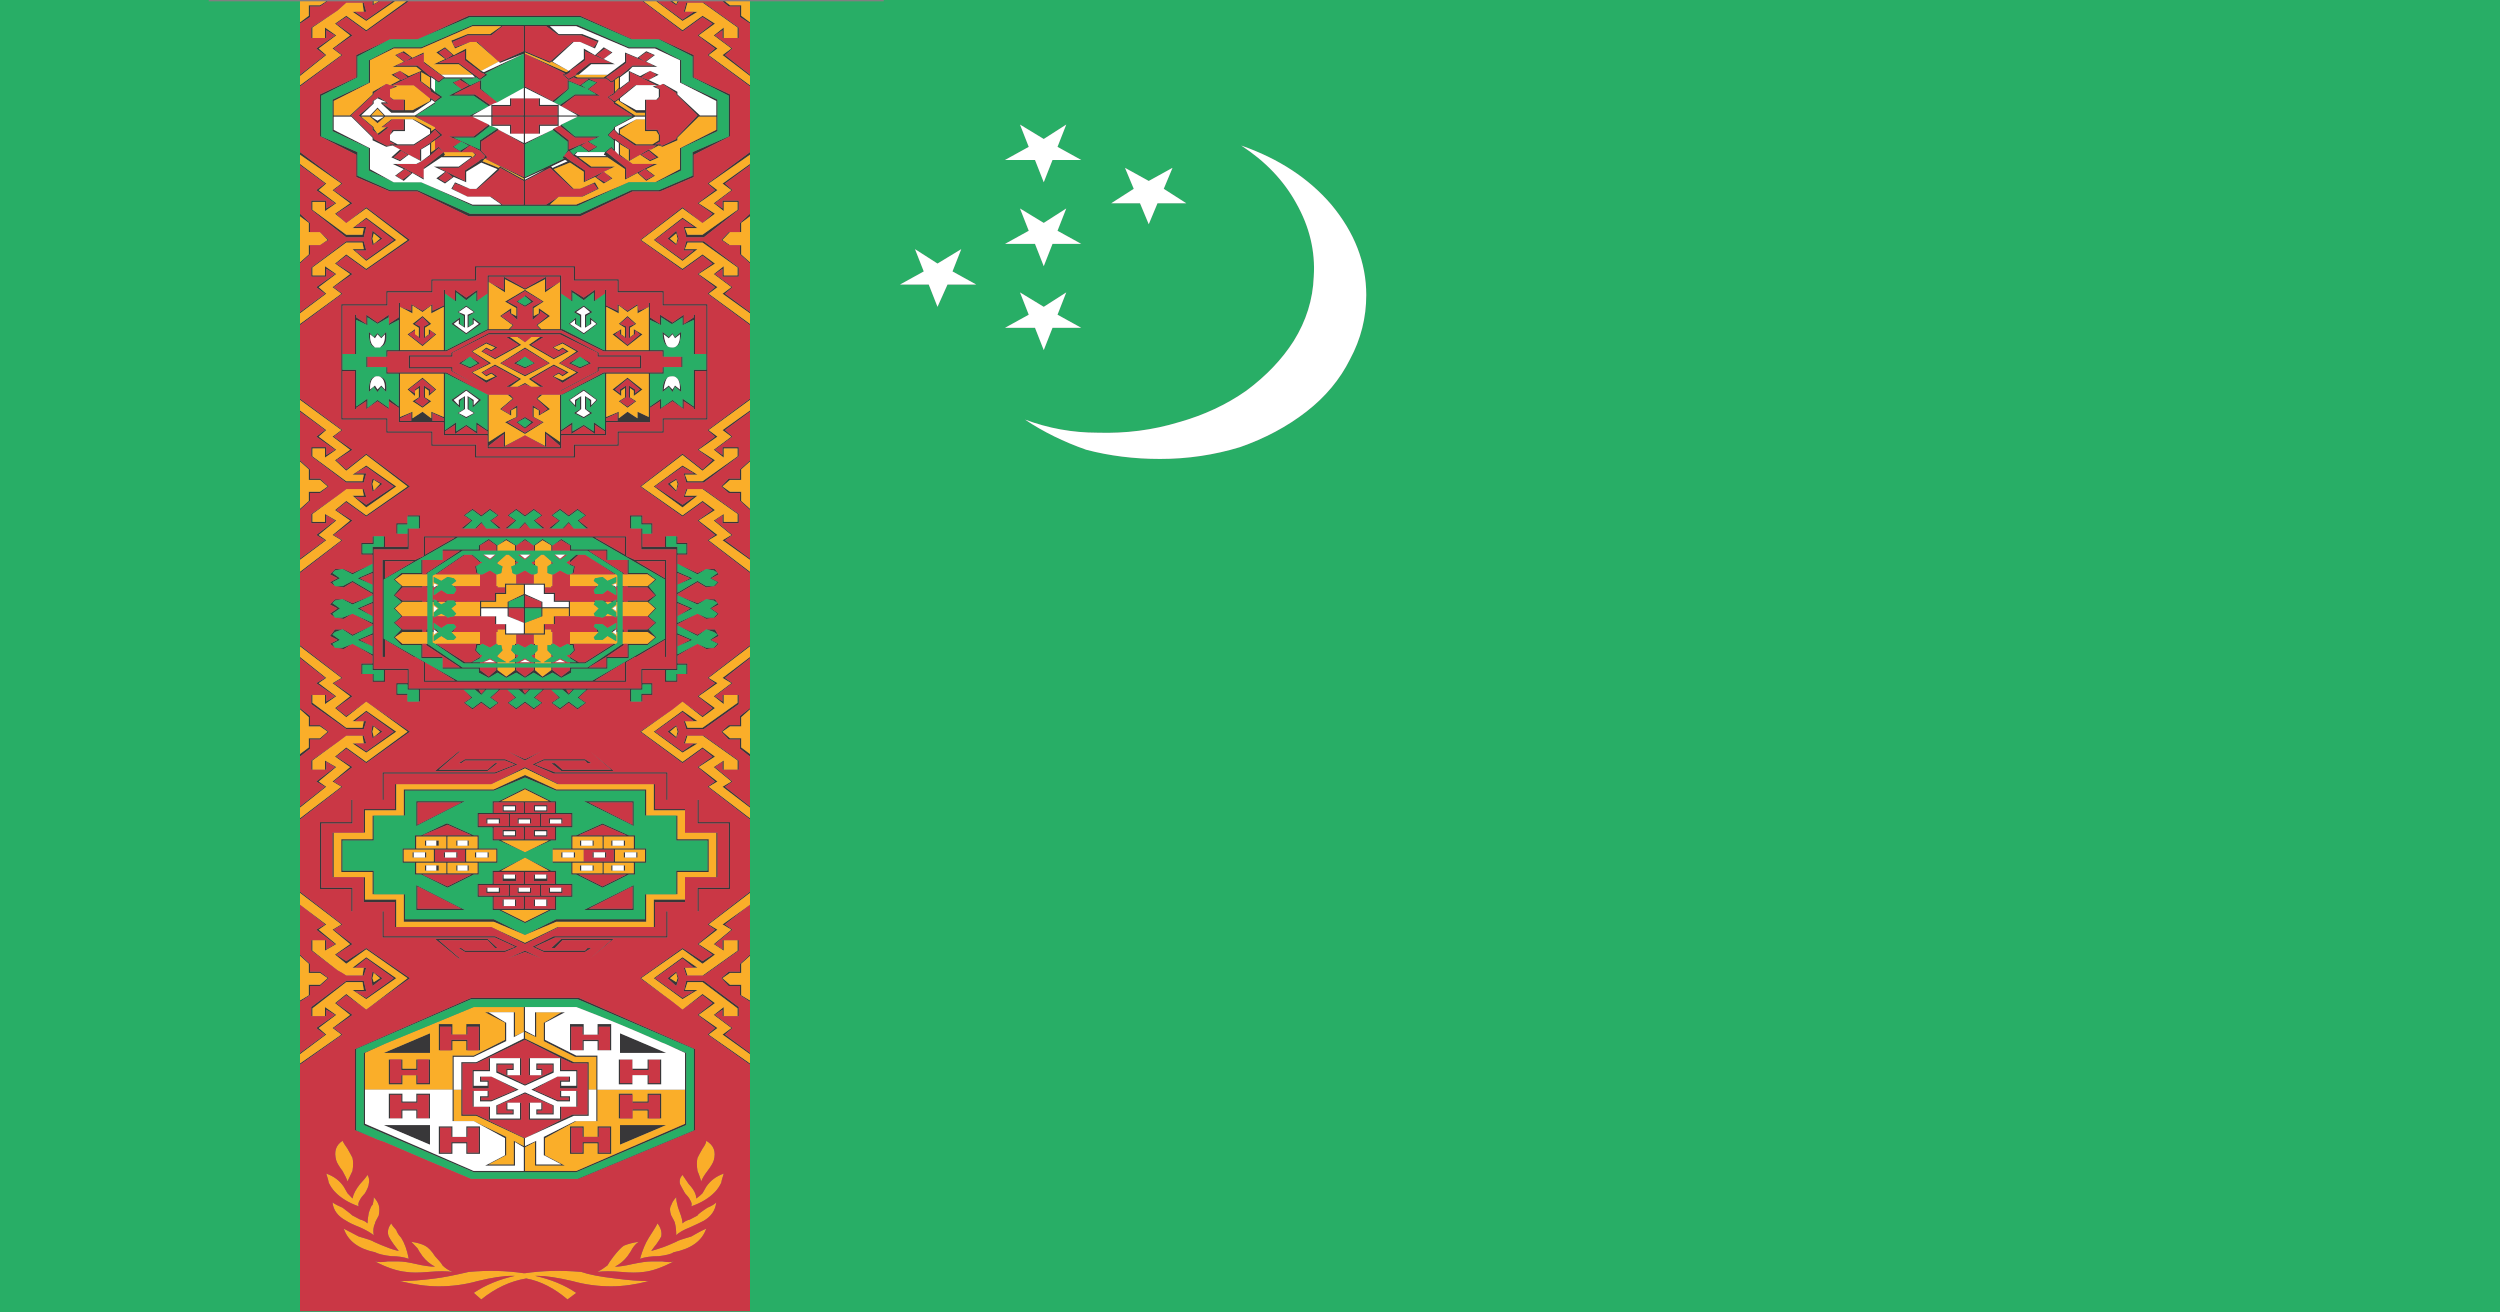 <svg xmlns="http://www.w3.org/2000/svg" xmlns:xlink="http://www.w3.org/1999/xlink" preserveAspectRatio="none" width="200" height="105"><rect width="100%" height="100%" fill="#808080" stroke="none"/><defs><g id="a"><path fill="#383739" d="M28.9 38.75h.05v-.35l-.4.3.7.5-.35.25 1.1.75v-.05l-1-.7.3-.25-.7-.5.3-.2v.25m-.3-.5l-.5-.35-.8.6.8-.55.4.3-.6.45.7.5-.3.25L30 40.6v-.05l-1.65-1.1.35-.25-.75-.5.65-.45m.6-1.15h.45v-.35l.35-.3v-.05l-.4.35v.3h-.45l-.3.25.3.3h.45v.35l.4.25v-.05l-.35-.2v-.4h-.45l-.3-.25.3-.2m.35-1.25h-.05v.4l-1.4.95h.05l1.4-.95v-.4m-1 .15l.4.25v-.4h-.05v.35l-.3-.2.7-.55-.3-.2 1-.75-1.1.75.35.2-.7.55m.15-.55l-.35-.2 1.65-1.2V34l-1.7 1.25.3.2-.7.55.6.4-.4.25-.8-.5-1.7 1.15 1.3.9-1.25-.9 1.65-1.1.8.55.5-.35-.65-.4.75-.55m-1.3 1.45h-.05l.1.3h.05l-.1-.3m-.1-.35l.45.35h.15l-.6-.4-1.15.8 1.15.8.6-.35h-.5l.1-.3h.6l1.4 1v.3h.05v-.35l-1.4-1h-.7l-.1.4h.4l-.45.25-1.1-.75 1.1-.75m-.25 1.05l.1-.3-.1-.25-.35.25.35.3m0-.15l-.25-.15.25-.2.05.2-.05.15m1.9-8.45l-.4.25.7.55-.35.2 1.1.8v-.05L29 30l.3-.2-.7-.55.3-.2v.3h.05V29m.55 0v.35h.05V29l-1.4-.95h-.05l1.4.95m-2.2.05l-1.65-1.15 1.25-.85-1.3.85 1.7 1.2.8-.55.4.3-.6.4.7.55-.3.2 1.7 1.25v-.05L28.35 30l.35-.2-.75-.55.65-.4-.5-.35-.8.55m.1-.7l.1-.3h-.05l-.1.3h.05m-.1-1.2l.45.35h.15l-.6-.4-1.15.8 1.15.8.6-.35h-.15l-.45.3-1.1-.75 1.1-.75m2.25-.65h-.05v.3l-1.4.95h-.6l-.1-.25h-.05l.1.3h.7l1.4-.95v-.35m.45.55V27l-.4.3v.35h-.45l-.3.25.3.3h.45v.35l.4.3v-.1l-.35-.25v-.35h-.45l-.3-.25.3-.2h.45v-.35l.35-.3m-3.3.85l.35.25.1-.25-.1-.25-.35.25m.35.2l-.25-.2.25-.2.05.2-.05.2m2.95-3v-.05l-1.1.8.35.2-.7.5.4.3v-.35h-.05v.25l-.3-.2.7-.5-.3-.2 1-.75M13 38.75h.05v-.25l.35.2-.75.5.35.25-1 .7v.05l1.05-.75-.3-.25.7-.5-.45-.3v.35m.85-.85l-.45.35.6.45-.7.5.35.25-1.65 1.1v.05l1.7-1.15-.35-.25.75-.5-.65-.45.4-.3.8.55-.8-.6m.35-1l.45-.35 1.1.75-1.1.75-.45-.25h.45l-.1-.4h-.7l-1.4 1v.35h.05v-.3l1.35-1h.65l.05.3h-.45l.55.35 1.2-.8-1.2-.8-.55.4h.1m.45 0h-.1l-.05.3h.05l.1-.3m-1.9-1.45l.3-.2L12 34.5l1 .75-.35.2.75.55-.35.2v-.35H13v.4l.45-.25-.7-.55m.6 0l.35-.2L12 34v.05l1.65 1.2-.35.2.7.55-.6.4.45.35.8-.55 1.65 1.1-1.65 1.2 1.75-1.2-1.75-1.15-.8.5-.4-.25.65-.4-.75-.55M12 36.4v.05l.35.3v.35h.45l.3.2-.3.25h-.45v.4l-.35.2v.05l.4-.25v-.35h.4l.35-.3-.35-.25h-.4v-.3l-.4-.35m2.85.9l.05.3.4-.3-.4-.25-.05.25m.1.15l-.05-.15.05-.2.25.2-.25.15m-2.45-1.6h-.05v.4l1.05.75-1-.75v-.4m.95-7l.4-.3.8.55 1.75-1.2-1.75-1.15 1.65 1.15-1.65 1.15-.8-.55-.45.35.6.4-.7.55.35.2L12 31.2v.05L13.7 30l-.35-.2.75-.55-.65-.4m1.1-.8h-.05l.05.3h.1l-.1-.3M12 30.75v.05l1.05-.8-.3-.2.7-.55L13 29v.35h.05v-.3l.35.2-.75.55.35.2-1 .75m.45-1.75v.35h.05V29l1-.7-1.05.7M12 27v.05l.35.3v.35h.45l.3.2-.3.25h-.45v.35l-.35.25v.1l.4-.3v-.35h.4l.35-.3-.35-.25h-.4v-.35L12 27m2.2.5l.45-.35 1.1.75-1.1.75-.45-.3h-.1l.55.35 1.2-.8-1.2-.8-.55.4h.1m.45 0h-.1l-.05.25h-.65l-1.35-.95v-.3h-.05v.35l1.4.95h.7l.1-.3m.2.4l.05.25.4-.25-.4-.25-.05.25m.1.2l-.05-.2.05-.2.25.2-.25.2m-2.2-2.05l.3-.2-1.05-.8v.05l1 .75-.35.2.75.5-.35.2v-.25H13v.35l.45-.3-.7-.5M12 24.6v.05l1.65 1.2-.35.2.7.5-.6.45.45.35.8-.6-.8.55-.4-.3.65-.45-.75-.5.35-.2L12 24.6m1.05-4.95l.35.2-.75.55.35.2-1 .7v.05l1.05-.75-.3-.2.7-.55-.45-.25v.3h-.5v-.3l1-.7-1.05.7v.35h.6v-.3m1.85-1.4l-.05.2.05.3.4-.3-.4-.2m0 .2l.05-.15.25.15-.25.25-.05-.25m-2.9-.9v.05l.35.3v.4h.45l.3.25-.3.2h-.45v.35l-.35.3v.05l.4-.35v-.3h.4l.35-.25-.35-.3h-.4v-.35l-.4-.35m0-1.9v.05l1 .7-.35.25.75.5-.35.2v-.3h-.6v.35l1.4 1h.7l.1-.35h-.45l.45-.25 1.1.75-1.1.7-.45-.3h.45l-.1-.3h-.05l.05.25h-.45l.55.45 1.2-.8-1.2-.8-.55.35h.45l-.05.25h-.65l-1.35-.95v-.3h.5v.35l.45-.3-.7-.5.3-.25-1.05-.75m0-.45v.05l1.65 1.15-.35.25.7.5-.6.4.45.4.8-.6 1.65 1.2-1.65 1.1-.8-.55-.45.35.6.4-.7.55.35.2L12 21.8v.05l1.7-1.25-.35-.2.75-.55-.65-.4.4-.3.8.55 1.75-1.15-1.75-1.25-.8.6-.4-.35.65-.4-.75-.5.35-.25-1.7-1.2m0-5.15l.4-.35v-.35h-.05v.35L12 10v.05m.4-1.2V8.5l-.4-.35v.1l.35.25v.35h.05m1.45-.35l.8-.55 1.65 1.2-1.65 1.1-.8-.55-.45.35.6.4-.7.5.35.25L12 12.35v.05l1.7-1.2-.35-.25.75-.5-.65-.4.4-.3.8.55 1.75-1.15-1.75-1.25-.8.6m1.05.3l-.05.3.05.25.4-.25-.4-.3m0 .3l.05-.2.25.2-.25.2-.05-.2m-2.1-.25l.3.3-.3.2.35-.2-.35-.3m-.05-1.6l.3-.25L12 6.25v.05l1 .7-.35.25.75.5-.35.2v-.3h-.6V8l1.4 1.05h.7l.1-.4h-.45l.45-.3 1.1.8-1.1.75-.45-.35h.45l-.1-.35h-.7l-1.4 1v.35h.6v-.3l.35.2-.75.5.35.25-1 .7v.05l1.05-.75-.3-.25.7-.5-.45-.3v.35h-.5v-.3l1.35-.95h.65l.05.25h-.45l.55.45 1.2-.8-1.2-.85-.55.4h.45l-.05.25h-.65L12.5 8v-.3h.5v.35l.45-.3-.7-.5M12 5.8v.1L13.65 7l-.35.25.7.5-.6.4.45.35-.4-.35.65-.4-.75-.5.35-.25L12 5.8m.5-4.35v-.4l1-.65-1.05.65v.4h.05m.5-.4v.4h.05v-.3l.35.2-.75.5.35.25-1 .75v.05l1.05-.8-.3-.25.7-.5-.45-.3m.1-1h-.05L12.8.2h-.45v.4L12 .85V.9l.4-.25v-.4h.4l.3-.2m1.4.05l.05.35h.1l-.1-.35h-.05m.65-.05l-.2.1v-.1h-.05V.2l.3-.15h-.05m.65 0h-.1l-1.05.7-.45-.3h-.1l.55.35L15.8.05m.55 0h-.1l-1.6 1.1-.8-.55-.45.3.6.45-.7.5.35.25L12 3.25v.05l1.7-1.2-.35-.25.75-.5-.65-.45.4-.25.8.55 1.7-1.15M30 24.65v-.05l-1.7 1.25.3.2-.7.5.6.45-.4.3-.8-.55.8.6.5-.35-.65-.45.75-.5-.35-.2 1.65-1.2m-.45-4.7v-.35l-1.4-.95h-.05l1.4.95v.3h-.55v-.3l-.4.25.7.55-.35.2 1.1.75v-.05l-1-.7.3-.2-.7-.55.3-.2v.3h.65M30 17.6v-.05l-.4.35v.35h-.45l-.3.3.3.25h.45v.3l.4.35v-.05l-.35-.3v-.35h-.45l-.3-.2.3-.25h.45v-.4l.35-.3m-2.85.85l-.1-.2-.35.2.35.3.1-.3m-.35 0l.25-.15.05.15-.05.25-.25-.25m.7-.1l-.1-.25h.5l-.6-.35-1.15.8 1.15.8.6-.45h-.5l.1-.25h-.05l-.1.3h.4l-.45.3-1.1-.7 1.1-.75.45.25h-.4l.1.35h.7l1.4-1v-.35h-.65v.3l-.3-.2.7-.5-.3-.25 1-.7v-.05l-1.1.75.35.25-.7.5.4.3v-.35h.55v.3l-1.4.95h-.6m2.5-3.1v-.05l-1.7 1.2.3.25-.7.5.6.4-.4.35-.8-.6-1.7 1.25 1.7 1.15.8-.55.4.3-.6.4.7.55-.3.2 1.7 1.25v-.05l-1.65-1.2.35-.2-.75-.55.65-.4-.5-.35-.8.55-1.65-1.1 1.65-1.2.8.6.5-.4-.65-.4.75-.5-.35-.25L30 15.25m0-5.2V10l-.35-.3v-.35h-.05v.35l.4.35m-4.35-.9l1.65-1.2.8.55-.8-.6-1.7 1.25 1.7 1.15.8-.55.4.3-.6.4.7.5-.3.25 1.7 1.2v-.05l-1.65-1.15.35-.25-.75-.5.65-.4-.5-.35-.8.55-1.65-1.1m3.55-.3h-.05l-.3.3.3.2h.05l-.3-.2.3-.3m.8-.6v-.1l-.4.35v.35h.05V8.5l.35-.25m-2.85.85l-.1-.3-.35.3.35.25.1-.25m-.1-.2l.05.2-.05.2-.25-.2.25-.2M30 6.3v-.05L28.9 7l.35.25-.7.5.4.3V7.7h.55V8l-1.4.95h-.6l-.1-.25h.5l-.6-.4-1.15.85 1.15.8.6-.45h-.5l.1-.25h.6l1.4.95v.3h-.55v-.35l-.4.3.7.5-.35.25 1.1.75v-.05l-1-.7.3-.25-.7-.5.3-.2v.3h.65v-.35l-1.4-1h-.7l-.1.35h.4l-.45.35-1.1-.75 1.1-.8.45.3h-.4l.1.4h.7L29.55 8v-.35h-.65v.3l-.3-.2.7-.5L29 7l1-.7m0-.4v-.1L28.3 7l.3.25-.7.5.6.4-.4.35.5-.35-.65-.4.75-.5-.35-.25L30 5.9M26.8.05l.25.15.1-.15h-.05l-.05.1-.15-.1h-.1m.95.4l-.45.3-1-.7h-.05L27.3.8l.6-.35h-.15m-.35 0l.1-.35h-.05l-.1.35h.05m.7.2l.4.25-.6.45.7.5-.3.25L30 3.3v-.05L28.35 2.1l.35-.25-.75-.5.65-.45-.5-.3-.8.55-1.55-1.1h-.05l1.6 1.15.8-.55M21.3 36.1l.45.2h1.65l.25-.15h-.15l-.1.1h-1.65l-.35-.15.8-.35h4.5v-1h-.05v.95h-4.5l-.85.4m.75.05h.15l.3-.3h1.95l-.85.7.95-.75h-2.1l-.4.35m-1.75.4l.7-.25.65.25-.65-.3-.7.3m.7-7.6l-.7-.3.7.35.65-.35-.65.3m1.5.4l-.3-.25h-.15l.4.3h2.1l-.95-.75.85.7H22.5m5.45 1.15h-.05v.9h1.25v2.45H27.9v.9h.05v-.85h1.25v-2.55h-1.25v-.85m-1.3-1v1h.05v-1.05h-4.5l-.8-.3.35-.15h1.65l.1.1h.15l-.25-.15h-1.65l-.45.2.85.35h4.5M23.1 41.6h-.05v.6h.05v-.6m-1.9.45h-.05v.65h1.3v-.5h-.05v.45h-1.2v-.6m-.35-1.7h-.05V41h.05v-.65m.35 0h-.05V41h.05v-.65m1.25 1.25h-.05v.25h.35v.1h-.45l-.95-.4.95-.5-1.05.5 1.05.45h.5v-.2h-.35v-.2m-.05-1.25v.5h.65v.55h-.6v-.15h.35v-.2h-.05v.15h-.35v.3h.7v-.7h-.65v-.45h-.05m-1.8-1.75h-.05v.95l.4-.2-.35.15v-.9m2 0h-.15l-.7.4v.7l1.25.6h.85v2.45h.05v-2.5h-.85l-1.25-.6V39l.8-.4m4.05 4.3H24.8v.75l1.85-.75m-3.3.05h-.55V44h.55v-.4h.55v.4h.55v-1.05h-.55v.4h.05V43h.45v.95h-.45v-.4h-.65v.4h-.45V43h.45v.35h.05v-.4m1.95-1.2v-.05h-.55v.95h.05v-.9h.5m.6.6v.3h.05v-.35h-.65v.05h.6m.05-.6h.45v.9h.05v-.95h-.55v.3h-.6v.05h.65v-.3M24.8 39.4v.75h1.85l-1.85-.75m-.9.05h.05v-.3h.45v.9h.05v-1h-.55v.4m-.55.6v-.35h.55v.35h.05v-.4h-.65v.4h.05m0-1h-.55v1h.05v-.9h.45v.3h.05v-.4m1.45 1.35h-.05v.95h.55v-.05h-.5v-.9m1.65 0h-.05v.9h-.45V41h-.05v.35h.55v-.95m-.5.4v-.4h-.05v.35h-.6v.05h.65m-6.35 1.4h-.05v.5h1.3v-.65h-.05v.6h-1.2v-.45m.25-.05v.35h.7v-.2h-.25v-.25h-.05v.3h.25v.1h-.6v-.3l1.1-.45 1.1.45v.3h-.6v-.1h.2v-.3h-.05v.25h-.2v.2h.7v-.35l-1.15-.5-1.15.5M18.7 43h.45v.95h-.45v-.4h-.65v.4h-.45V43h.45v.35h.05v-.4h-.55V44h.55v-.4h.55v.4h.55v-1.05h-.55v.4h.05V43m-1.5-.1h-1.85l1.85.75v-.75m-1.1-.25v-.3h.55v.3h.05v-.35h-.65v.35h.05m.6-.9h.45v.9h.05v-.95h-.55v.3h-.55v-.3h-.55v.95h.05v-.9h.45v.3h.65v-.3m1.75-1.25v2.05h.6l1.9.85v.3l-.4-.2v.9h-1l.7-.35v-.7l-1.3-.6 1.25.65v.65l-.8.4h1.2v-.9l.35.2v.9h-2l-4.35-1.8v-2.7l.8-.35-.85.35v2.75l4.4 1.8h4.1l4.4-1.8v-2.75l-.85-.35.8.35v2.7l-4.35 1.8H21v-.9l.4-.2v.9h1.2l-.8-.4v-.65l1.25-.65H23l-1.25.6v.7l.7.35h-1v-.9l-.45.2v-.3l-1.95-.9h-.55v-1.95h.55l1.95-.9 1.45.7.45.2h.6v1.95h-.6l-.45.2-1.45.7 1.95-.85h.6V40.5h-.6L21 39.6v-.25l.45.2v-.95h-.05v.9l-.4-.2v-.9h-.05v1.2l-1.9.9h-.6m.5 1.1h-.05v.6h.05v-.6m.6 0h-.05v.2h-.3v.2h.45l1.1-.45-1.1-.5 1 .5-1 .4h-.4v-.1h.3v-.25m.05-1.25h-.05v.45h-.65v.7h.65v-.3h-.3v-.15h-.05v.2h.3v.15h-.55v-.55h.65v-.5m.3.5v-.25h.6v.15h-.25V41h.05v-.2h.25v-.25h-.7v.35l1.15.5 1.15-.5v-.35h-.7v.25h.2v.2h.05v-.25h-.2v-.15h.6v.25l-1.1.5-1.1-.5m-.35-2.25h-.15l.8.4v.65l-1.25.6h-.85v2.5h.05V40.3h.8l1.3-.6V39l-.7-.4m-3.95 1.8h-.05v.95h.55V41h-.05v.3h-.45v-.9m1.1.4v-.4h-.05v.35h-.55v-.35h-.05v.4h.65m.5-.4h-.05v.9h-.45V41h-.05v.35h.55v-.95m0-1l-1.85.75h1.85v-.75m1.45.05h.05v-.3h.45v.9h.05v-1h-.55v.4m-.6 0h.05v-.4h-.55v1h.05v-.9h.45v.3m0 .2v.4h.05v-.35h.55v.35h.05v-.4h-.65M14.2 40v3.1l.9.35-.85-.35V40l4.6-1.9h4.25l4.65 1.9v3.1l-4.65 1.85h.05l4.65-1.85V40l-4.65-1.95h-4.3L14.2 40m4.15-3.45h.05l-.85-.7h1.95l.3.3h.1l-.4-.35h-2.1l.95.75m-3-1.8h-.05v1h4.5l.8.35-.4.15h-1.6l-.15-.1h-.1l.25.15h1.6l.5-.2-.9-.4h-4.45v-.95M14.1 30.5h-.05v.85H12.8v2.55h1.25v.85h.05v-.9h-1.25V31.4h1.25v-.9m5.7-1.4l-.3.25h-1.95l.85-.7h-.05l-.95.75h2.1l.4-.3h-.1m-4.45 1.4v-1h4.45l.9-.35-.5-.2h-1.6l-.25.15h.1l.15-.1h1.6l.4.15-.8.3h-4.5v1.05h.05m12.05 3.9v-.1h-1.25v1.05h.05v-.95h1.2m1.3-2.65h-.05v1.7h.05v-1.7m-6.35 3.6h-.05l-1.3.6-1.35-.6L21 36l1.35-.65m-.05-5.45h.05L21 29.25l-1.35.65 1.35-.6 1.3.6m3.9.95v-.95h-.05v1h1.25v-.05h-1.2m-11.6 2.6h-.05v.95h1.25v.95h.05V34.3H14.6v-.85m-1.25-1.7h-.05v1.7h.05v-1.7m14.95.3v1.15h-1.25v.9h.05v-.85h1.25V32H27.1v-.9h-.05v.95h1.25m-6.05 3l-1.25.6 1.25-.5h3.6V34.1h-.05v.95h-3.55m-6.1-.95v1.05h3.6l1.25.5-1.25-.6H16.2v-.95h-.05m-1.2-2.05v-.95h-.05v.9h-1.25v1.25h1.25v.85h.05v-.9H13.7v-1.15h1.25m10.4-1.5h-2l2 .95v-.95m-1.8.05h1.75v.85l-1.75-.85m1.8 4.1v-.95l-2 .95h2m-.05-.05h-1.75l1.75-.85v.85m-2.8-1.95v-.2h-.05v.2h.05m.45-.2v.2H23v-.2h-.05m1.25 0v.2h.05v-.2h-.05m-.45.2v-.2h-.05v.2h.05m1.4-.85l-1.05-.45-1.05.45h-.2v.5h-.75v.05h2.45v.45H22.1v.05h.75v.45h.2l1.05.5 1.05-.5h.25v-.45h.45v-.55h-.45v-.5h-.25m-1 .5v-.45h1.2v.45h-1.2m-.05-.45v.45h-1.2v-.45h1.2m0-.45l.95.4h-1.9l.95-.4m-1.2 1.85v-.4h1.2v.4h-1.2m1.25 0v-.4h1.2v.4h-1.2m.9.05l-.95.45-.95-.45h1.9m-.45-.5v-.45h1.2v.45h-1.2m.85-.35v.2h.05v-.2h-.05m-.45.2v-.2h-.05v.2H25m-.5.5V33h-.05v.2h.05m.45 0H25V33h-.05v.2m-1.75 0h.05V33h-.05v.2m.5-.2v.2h.05V33h-.05m.05-.95h-.05v.2h.05v-.2m-.5 0h-.05v.2h.05v-.2m1.7 0v.2H25v-.2h-.05m-.45.2v-.2h-.05v.2h.05m-7.85 2.45h1.95l-1.95-.95v.95m.05-.9l1.75.85H16.7v-.85m3.25-.6h-.25v.5h-.6v.5h.6v.5h.25l1.05.5 1.05-.5h.2v-.5h.65v-.5h-.65v-.5h-.2L21 32.7l.95.5h-1.9l.95-.5-1.05.5m-.2.5v-.45h1.2v.45h-1.2m0 .95v-.45h1.2v.45h-1.2m-.6-.5v-.4h1.2v.4h-1.2M21 33.7v-.45h1.2v.45H21m-.6.05h1.2v.4h-1.2v-.4m1.8.45v.45H21v-.45h1.2m-.25.5l-.95.45-.95-.45h1.9m-.3-.95h1.2v.4h-1.2v-.4m.35.1h-.05v.2h.55v-.2h-.05V34H22v-.15m-.6.7v-.25h-.05v.25h.05m.5-.25h-.05v.25h.05v-.25m-1.15-.3v-.15h-.05v.2h.55v-.2h-.05V34h-.45m.65-.65h-.05v.25h.55v-.25h-.05v.15h-.45v-.15m-1.9.65v-.15h-.05v.2H20v-.2h-.05V34h-.45m1.1.3v.25h.05v-.25h-.05m-.45.25v-.25h-.05v.25h.05m0-1.05v-.15h-.05v.25h.55v-.25h-.05v.15h-.45m-1-1.15v-.5h-.2l-1.05-.45h-.05l-1 .45h-.25v.5h-.5v.55h.5v.45h.25l1.05.5 1.05-.5h.2v-.45h.75v-.55h-.75m-.05-.45v.45h-1.2v-.45h1.2m-1.25 0v.45h-1.2v-.45h1.2m.05-.45l.95.4H16.9l1-.4m-.05 1.45v.4h-1.2v-.4h1.2m.05.4v-.4h1.2v.4h-1.2m.95.05l-.95.45-1-.45h1.95m-.25-.95v.45h-1.2v-.45h1.2m.05 0h1.2v.45h-1.2v-.45m-2.5 0h1.2v.45h-1.2v-.45m.35.3h.05v-.2h-.05v.2m.55 0v-.2H17v.2h.05m1.95 0h.05v-.2H19v.2m.5 0h.05v-.2h-.05v.2m-1.75 0h.05v-.2h-.05v.2m.5-.2v.2h.05v-.2h-.05m.05.5h-.05v.2h.05V33m.45 0h-.05v.2h.05V33m-1.7 0H17v.2h.05V33m.5 0h-.1v.2h.1V33m-.1-.95v.2h.1v-.2h-.1m-.45.2h.05v-.2H17v.2m1.7-.2v.2h.05v-.2h-.05m-.45.2h.05v-.2h-.05v.2m.35-1.7h-1.95v.95l1.95-.95m-1.9.05h1.75l-1.75.85v-.85m3.25-.05h-.25V31h-.6v.55h.6v.5h.25l1.05.45-.95-.45h1.9l-.95.45 1.05-.45h.2v-.5h.65V31h-.65v-.45h-.2l-1.05-.5-1.05.5m-.8.95v-.45h1.2v.45h-1.2m.6.5v-.45h1.2V32h-1.2m0-1v-.4h1.2v.4h-1.2m1.25-.9l.95.45h-1.9l.95-.45m0 .5h1.2v.4H21v-.4m1.85.45v.45h-1.2v-.45h1.2m-1.25 0v.45h-1.2v-.45h1.2m.6.5V32H21v-.45h1.2m-.3.35v-.25h-.55v.25h.55m-.05-.2v.15h-.45v-.15h.45m-.65-.45v.15h.05v-.2h-.55v.2h.05v-.15h.45m1.25 0v.15h.05v-.2h-.55v.2H22v-.15h.45m-.55-.55h-.55v.25h.55v-.25m-.5.2v-.15h.45v.15h-.45m-1.3-.2v.25h.55v-.25h-.55m.05.2v-.15h.45v.15h-.45m-.05.75v.25h.55v-.25h-.55m.05.2v-.15h.45v.15h-.45m-.2-.6v.15H20v-.2h-.55v.2h.05v-.15h.45m-3.75-1.1h3.55l1.25-.5 1.25.5h3.55v.95h.05v-1h-3.6L21 29.55l-1.25.55h-3.6v1h.05v-.95m-.35-.25h-.05v.95h-1.25v.9h.05v-.85h1.25v-1M19 20.15h.05l.2-.2.2.2-.2-.25-.25.25m.65-.3l.3-.2-.35-.25-.35.25-.35-.25-.35.25.3.2-.4.3h.1l.35-.3-.3-.2.3-.2.35.25.35-.25.3.2-.3.2.35.3h.1l-.4-.3m1.1.3h.05l.2-.2.2.2-.2-.25-.25.25m.25-.45l.35-.25.3.2-.3.2.35.3h.1l-.4-.3.3-.2-.35-.25-.35.25-.35-.25-.35.25.3.2-.4.3h.1l.35-.3-.3-.2.3-.2.35.25m4.05 1.5v-.75h-8.1v.75l-.35.15h-1.3v3.7h.1v-.65l1.15.65h.05l.35.2V26h8.1v-.75l.35-.2h.05l1.15-.65v.65h.05v-3.7H25.4l-.35-.15m-.05-.7v.65l-1.2-.65H25m.45.9h1.15v.65l-1.15-.65m1.15.7v2.25l-2.9 1.6h-5.4l-1.3-.7 1.2.7H17v-.7l-1.65-.9V22.1l2.95-1.6h5.4l2.9 1.6m-9.6-.95v-.65h1.2l-1.2.65m-1.6.25h1.15l-1.15.65v-.65m9.6 3.85v.7h-1.2l1.2-.7M17.05 24v.1h.05V24h-.05m0-1.1v.05h.05v-.05h-.05m.05-.5v-.05h-.05v.05h.05m-.2-1.05h-.05v.5h-.8l-.3.25.3.25-.3.35.3.25-.3.25.3.3-.3.25.3.25-.3.3.3.3h.8v.5h.85v-.05h-.8v-.5h-.8l-.3-.25.3-.2h.8V24h-.8l-.3-.25.3-.25-.3-.3.3-.25h.8v-.05h-.8l-.3-.2.3-.3h.8v-.05h-.8l-.3-.25.3-.2h.8v-.55m2.3-.55l.35-.2.3.2v.2h.05v-.2l-.35-.25-.4.25v.15H17.7V21h.7l-1.35.85v.05h.05v-.05l1.4-.85h.7v-.2m5.75 3.3V24h-.05v.1h.05m0-1.2h-.05v.05h.05v-.05m-.05-.55v.05h.05v-.05h-.05M21.35 21h.05v-.2l.3-.2.35.2v.2h.05v-.2l-.4-.25-.35.25v.2m-.7-.2l-.4-.25-.35.25.35-.2.35.2v.2h.05v-.2m.35-.2l.35.2-.35-.25-.35.25.35-.2m4.15.75h-.05v.55h.8l.3.2-.3.25h-.8v.05h.8l.3.3-.3.2h-.8v.05h.8l.3.25-.3.3.3.25-.3.25h-.8v.1h.8l.3.2-.3.25h-.8v.5h-.85v.4h-.7l.7-.4.7-.45v-.05h-.05l-1.4.9h-.7v.1l-.35.25-.35-.25v-.1h-.05v.1l-.35.25-.3-.25v-.1h-.05v.1l-.35.25-.35-.25v-.1h-.05v.1l-.35.25-.35-.25v-.1h-.05v.1l-.3.25-.35-.25v-.1h-.7l-1.4-.9h-.05v.05l1.35.85h-.7v.05h1.45v.15l.4.2.35-.2.35.2.4-.2.35.2.35-.2.35.2.4-.2.35.2.4-.2v-.15h1.45v-.4h.85v-.5h.75l.35-.3-.3-.3.3-.25-.3-.25.3-.3-.3-.25.3-.25-.3-.35.3-.25-.35-.25h-.75v-.5m-4.5 3.9h-.05v.05h.05v-.05m-.05-.15h.05V25l-.05.05v.05m0-.1h.05v-.05h-.05V25m.8.25h-.05v.05h.05v-.05m-.05-.15h.05l-.05-.05v.05m0-.1l.05-.05v-.05l-.05.05V25m.75.25h-.05v.05h.05v-.05m0-.25l-.05-.05V25h.05m0 .05V25l-.05.05h.05m-2.2.25v-.05h-.05v.05h.05m0-.25V25h-.05l.05.05m-.05-.5l.05.05v-.05h-.05m-.65 0h-.15l-.05.25.2.2v-.05l-.15-.15.05-.2h.1v-.05m.6-1.05v.3h.05v-.3h-.05m-1.75.6h.05l.1-.1h-.05l-.1.1m.1-1.2l.05.05h.05l-.05-.05h-.05m-.4.05h.1l.05-.05h-.05l-.1.05m.45-.55h.05l-.05-.05h-.05l.05.05m-.75 2.15h-.05l1.15.75h.65v-.05h-.3l.3-.15v-.05l-.35.2h-.25l-1.15-.7m-.1-.55h-.05v.1h.05V24m.15.1h.05l-.1-.1h-.1l.15.1m0-1.15h.1l-.1-.05h-.05l.05.05m-.2 0h.05v-.05h-.05v.05m.15-.55l.05-.05h-.05l-.1.05h.1m-.1 0v-.05h-.05v.05h.05m2.55-.9v-.05h-.05l.05.05m-.7 0l-.2.1.05.25.15.05-.1-.05-.05-.25.15-.1m-.6-.35h-.05l-1.15.75h.05l1.15-.75m.3 0h-.05l.35.3v-.05l-.3-.25m5.75 3.4h-.1l-1.15.7h-.25l-.35-.2v.05l.25.15h-.25v.05h.6l1.25-.75m0-.55v.1h.05V24h-.05m-.1 0l-.1.1h.05l.15-.1h-.1m-.65.1h.05l-.05-.1h-.05l.05.1m-.95.45h-.15v.05h.1l.05.2-.15.15V25l.2-.2-.05-.25m.85-1.6v-.05l-.05.05h.05m.05-.55l.05-.05h-.05l-.1.05h.1m.8.5v.05h.05v-.05h-.05m-.25.05h.1l.1-.05h-.1l-.1.05m-.3-.05l.1.05h.05l-.05-.05h-.1m.5-.55h-.05l.05.05h.05l-.05-.05m0-.45h.05l-1.25-.75 1.2.75m.1.5v-.05h-.05v.05h.05m-2.65 2.15v.05l.05-.05h-.05m.1-.75h.05v-.3h-.05v.3m-.75.75h-.05v.05h.05v-.05m-.8 0v.05h.05v-.05h-.05m1.2-2.15v-.15H20.2v.35h-.4v.3h-.6V23.5h.05v-.3h1.05v.3l.65.25-.6-.25v-.3h.6V24.15h-.7v-.35h-.05v.4H21.8v-.4h-.05v.35H21V23.2h.65v.3l-.65.25.7-.25v-.3h1.05v.3h.05V22.9h-.6v-.3h-.4v-.2m-.15.55v.2H21v-.45l.65.25m.05.2v-.2l-.7-.3v-.35h.75v.35h.4v.3h.6v.2H21.7m-1.35 0v-.2l.6-.25v.45h-.6m-.05-.2v.2h-1.05v-.2h.6v-.3h.4v-.35h.7v.35l-.65.3m1.75-1.55v.05h.05l-.05-.05m.05.1v-.05l-.05.05h.05m-.75-.05l.05-.05v-.05l-.05.05v.05m.05.1v-.05h-.05v.05h.05m-.8 0l.05-.05v-.05l-.05.05v.05m0-.2v.1h.05v-.05l-.05-.05m2.2.2l.15.05-.05.25-.1.05.15-.05.05-.25-.2-.1v.05m0-.2v.1l.35-.3h-.1l-.25.2m0-.55v.2h.7l1.4.85v.05h.05v-.05l-1.4-.85h.7v.35h.05v-.4h-1.45v-.15l-.4-.25-.35.25.35-.2.35.2m-6.9-.8h.4v-.05h-.45v.4h.05V20m.4-.35v.05h.45v.45h.05v-.5h-.5M13.75 24h-.05l.4.25.8-.4-.8.35-.35-.2m-.05 0h-.3l-.2.25.3.15-.3.15.2.15-.1-.15.3-.15-.3-.2.1-.1.3-.1m0 .7h-.3l.35.05.35-.2-.4.15m-.3-1.15l.35.05.35-.2-.4.15h-.3m0-.65l.3-.05h-.3l-.2.2.3.15-.3.2.2.15-.1-.15.3-.2-.3-.2.1-.1m-.1-1.05l.1-.1.3-.05h-.3l-.2.2.3.15-.3.15.2.15-.1-.15.3-.15-.3-.2m.45-.15h-.05l.4.2.8-.4-.8.35-.35-.15m.35 1.35l.8-.35-.8.3-.35-.15h-.05l.4.2m14.15 1.65l-.35-.15.35.2.35-.05.15-.15-.3-.15.3-.15-.15-.25h-.35l.3.1.15.1-.3.2.3.15-.15.15h-.3m0-.7l-.35.2-.8-.35.8.4.35-.25m.5-.95l-.15-.2h-.35l.3.05.15.1-.3.2.3.2-.15.15h-.3l-.35-.15.35.2.35-.05.15-.15-.3-.2.3-.15m-.85 0l.35-.2-.35.15-.8-.3.8.35m0-1.15l.35-.2-.35.15-.8-.35.8.4m-2.2-1.05v-.7h-.05v.8h1.4v4.55h-1.4v.75h-9.3v-.75h-1.4v-4.55h1.4v-.8h-.05v.7h-.9v-.4h-.05v.4h-.45v.25h-.4v-.35h.45v-.3h-.05v.25h-.45v.45h.45V21.8l-.6.25.6.25-.5-.25.5-.2v.75l-.8-.45-.4.2h-.3l.35.05.35-.2.8.45v.3l-.6.25.6.3-.5-.3.5-.2v.75l-.8-.35.8.4v.35l-.6.25.6.25-.5-.25.5-.2v.75l-.8-.4.8.45v.3h-.45v.4h.05v-.35h.4v.2h.45v.4h-.4v-.25h-.05v.3h.5v-.45h.9v.5h-.45v.45h.45v-.05h-.4v-.35h.4v.2h.45v.45h.05v-.45H19l.25.2.2-.2h.5l-.35.3.3.2-.3.2-.35-.25-.35.25-.3-.2.3-.2-.35-.3.3.3-.3.2.35.25.35-.25.35.25.35-.25-.3-.2.35-.3h.75l.25.2.2-.2h.5l-.35.3.3.2-.3.2-.35-.25-.35.25-.3-.2.3-.2-.35-.3.3.3-.3.2.35.25.35-.25.35.25.35-.25-.3-.2.35-.3h.75l.25.2.2-.2h.5l-.35.3.3.2-.3.2-.35-.25-.35.25-.3-.2.3-.2-.35-.3.3.3-.3.2.35.25.35-.25.35.25.35-.25-.3-.2.35-.3h1.7v.45h.05v-.45h.45v-.2h.35v.35h-.4v.3h.05v-.25h.4v-.45h-.4v-.5h.9V26h.5v-.3h-.05v.25h-.4v-.4h.45v-.2h.35v.35h.05v-.4h-.4V25l.8-.45-.8.4v-.75l.5.2-.5.25.6-.25-.6-.25v-.35l.8-.4-.8.35V23l.5.2-.5.3.6-.3-.6-.25v-.3l.8-.45.35.2.35-.05.15-.15-.3-.15.3-.15-.15-.2h-.35l.3.05.15.1-.3.2.3.15-.15.15h-.3l-.35-.2-.8.45v-.75l.5.2-.5.25.6-.25-.6-.25V21.15h.4v-.45h-.4v-.25h-.05v.3h.4v.35h-.35v-.25h-.45v-.4h-.05v.4h-.9m-6.55 5.45h.25l-.15.15-.1-.15m1.85.15l-.1-.15h.25l-.15.15m1.75 0l-.1-.15h.25l-.15.15m2.45-6.3h.05v-.45h.4v.3h.4v.35h.05v-.4h-.4v-.3h-.5v.5m-2.7 0h.05l.2-.2.2.2-.2-.25-.25.25m.95-.5l-.35-.25-.35.25-.35-.25-.35.25.3.2-.4.3h.1l.35-.3-.3-.2.3-.2.35.25.35-.25.3.2-.3.2.35.3h.1l-.4-.3.3-.2m-.45-9v-.5h-4v.5h-1.75v.45h-1.8v.5h-1.8V16h1.8v.5h1.8v.5H19v.45h4V17h1.75v-.5h1.8V16h1.75v-4.4h-1.75v-.5h-1.8v-.45H23m-.05-.45v.5h1.75v.45h1.8v.5h1.75v2.45h-.5v1.4l-.45-.3v.35l-.4-.3-.45.3v-.35l-.45.3v-1.25h.55V14h-.05v.2h-2.35l-1.7.85h.05l1.65-.8h.05v2.15l-.45-.3v.35l-.4-.25-.45.25v-.35l-.45.3v-1.35h-.05v1.8l-.6-.4V17l-.8-.4.85.45v-.5l.55.45v.05h-2.85V17l.6-.45v.5l.85-.45-.8.4v-.55l-.65.4v-1.8h-.05v1.35l-.45-.3v.35l-.4-.25-.4.25v-.35l-.45.3v-2.15h.05l1.65.8-1.65-.85H15.5V14h-.05v.25h.5v1.25l-.4-.3v.1l.4.25v.55h1.8v.5h1.75v.5h2.95v-.5h1.8v-.5H26v-.55l.4-.25v.3l.5-.3.45.3v-.3l.4.25v.05h.05v-1.45h.45v1.8H26.5v.5h-1.8v.5h-1.75v.45h-3.9v-.45H17.3v-.5h-1.8v-.5h-1.8v-1.8h.5v1.45h.05v-.05l.4-.25v.3l.45-.3.45.3v-.05l-.45-.3-.4.3v-.35l-.45.3v-1.4h-.55v-2.45h1.8v-.5h1.8v-.45h1.75v-.5h3.9m3 5.7l-.45-.2v.25l-.4-.25-.35.25v-.25l-.5.2v-1.65h1.7v1.65m-3.5.65v-.1l.4-.25v.35l.5-.3.45.3v-.35l.4.25v.1h-1.75m2.25-.8v.3h-.45v-.1l.45-.2m-7.4.3v-.3l.45.2v.1h-.45m-.4-.35l-.4.25v-.25l-.5.2v-1.65h1.75v1.65l-.5-.2v.25l-.35-.25m-.45.35H16v-.1l.45-.2v.3m3.05.4v.1H17.8v-.1l.4-.25v.35l.45-.3.45.3v-.35l.4.25m-2.9-1.55l.15-.1v.35l-.25.15.4.25.35-.25-.25-.15v-.35l.15.1v.2l.3-.25-.55-.45-.6.45.3.25V15l-.25-.15.55-.4.5.4-.2.15v-.15l-.25-.15v.45l.2.15-.25.2-.3-.2.2-.15v-.45l-.2.15v.05m8.75.2l.35-.25-.6-.45-.6.45.35.25v-.2l.15-.1v.35l-.25.15.35.25.35-.25-.25-.15v-.35l.15.1v.2m.05-.1v-.15l-.25-.15v.45l.25.15-.3.2-.3-.2.25-.15v-.45l-.25.15V15l-.2-.15.5-.4.5.4-.2.15m-10.7-1.4h-.05v.4h.05v-.4m3.7 1.7l.15-.15v.45l-.25.15.35.2.35-.2-.25-.15v-.45l.15.15v.25l.35-.3-.6-.4-.6.4.35.3v-.25m-.05-.05v.2l-.2-.2.5-.35.5.35-.2.2v-.2l-.25-.15v.5l.25.15-.3.15-.3-.15.25-.15v-.5l-.25.15m.55-3.15v.25l-.15.1v-.4l.25-.15-.35-.25-.35.25.25.15v.4l-.15-.1v-.25l-.35.25.6.4.6-.4-.35-.25m-.55.1v.15l.25.15V12l-.25-.1.3-.2.3.2-.25.1v.5l.25-.15v-.15l.2.15-.5.35-.5-.35.2-.15m-.55-1l.45.3v-.35l.4.3.4-.3v.35l.45-.3-.4.25v-.4l-.45.3-.45-.3v.4l-.4-.25m-1.2 1.15l.3-.25.25.25-.2.1v.45l.25-.15v-.15l.2.15-.5.4-.55-.4.25-.15v-.05l-.3.2.6.45.55-.45-.3-.2v.2l-.15.1v-.35l.25-.15-.35-.3-.4.3.25.15v.35l-.15-.1.2.15v-.45l-.2-.1m-1.35 2.4l.2.2q.05-.45-.15-.55-.084-.042-.15-.05.059.009.1.05.15.1.15.45l-.15-.15-.15.15-.1-.15-.2.15q0-.35.15-.45.044-.044.1-.05-.062.006-.15.05-.15.1-.15.55l.2-.2.15.2.15-.2m0-1.85l.15-.15q0 .35-.15.45l-.05.05.1-.05q.2-.1.15-.55l-.2.2-.15-.15-.15.15-.2-.2q0 .45.15.55l.1.05-.05-.05q-.15-.1-.15-.45l.2.15.1-.15.15.15m-.55-.8l.4.25.45-.25V12l-.45.3-.45-.3v.35l-.4-.25V12h-.05v1.5h.05v-1.3l.45.2v-.3m5.6 2.95l.2.15-.5.4.45.25v-.2l.2-.1v.35l-.45.2.8.45.75-.45-.4-.2v-.35l.2.1v.2l.45-.25-.5-.4.2-.15h-.1l-.15.15.45.4-.3.2v-.15l-.3-.2v.45l.4.2-.7.4-.7-.4.4-.2v-.45l-.3.2v.15l-.35-.2.5-.4-.15-.15h-.1m2.75.25l.15-.15v.45l-.25.15.4.2.35-.2-.25-.15v-.45l.15.15v.25l.3-.3-.55-.4-.6.4.3.3v-.25m-.05.15l-.2-.2.55-.35.5.35-.2.2v-.2l-.25-.15v.5l.2.15-.25.15-.3-.15.2-.15v-.5l-.25.15v.2m-4.55-1.6l.35-.25-.45.25.45.2.4-.2-.4-.25.3.25-.3.15-.35-.15m2.9 2.25l-.35-.2-.35.2.35.25.35-.25m-.35-.15l.25.15-.25.2-.3-.2.3-.15m-.3-1.2h.05l.25-.1.25.1-.25-.15-.3.15m.05-1.9h-.05l.3.2-.25-.2m-.35 0h-.15l.5.3-.95.5-.5-.25.15-.1.2.1.25-.15-.45-.2-.6.35.7.45-.7.35.6.4.45-.25-.25-.15-.2.1-.15-.1.5-.25.95.5-.5.3h.15l.45-.3-1.05-.55-.55.3.2.15.2-.1.15.1-.35.15-.55-.3.75-.35-.75-.45.55-.3.35.15-.15.1-.2-.1-.2.15.55.3 1.05-.55-.45-.3m.6 1.5l1-.5-1-.6-1 .6 1 .5m0-1.05l.95.55-.95.45-.95-.45.95-.55m0 .3l.35.25L21 14l-.35-.15.35-.25-.45.25.45.2.4-.2-.4-.25m.75-.75h-.15l-.45.3 1 .55.6-.3-.25-.15-.15.1-.2-.1.35-.15.55.3-.7.45.7.35-.55.3-.35-.15.2-.1.15.1.25-.15-.6-.3-1 .55.45.3h.15l-.5-.3.9-.5.5.25-.15.1-.15-.1-.25.15.4.25.65-.4-.75-.35.75-.45-.65-.35-.4.2.25.15.15-.1.15.1-.5.25-.9-.5.5-.3m1.45.75l.35.25-.35.15-.35-.15.35-.25-.45.25.45.2.45-.2-.45-.25m2.4 0v.4h-1.7v.15l-1.5.75h.05l1.5-.75v-.1h1.7v-.5h-1.7v-.1l-1.5-.75h-2.9l-1.5.75v.1h-1.7v.5h1.7v.1l1.15.6-1.1-.6V14h-1.7v-.4h1.7v-.15l1.45-.7h2.85l1.5.7v.15h1.7m1.7 0h-.05v.4h.05v-.4m-.1 1.25l-.2-.15-.1.15-.15-.15-.2.15q.05-.35.15-.45-.2.1-.2.55l.25-.2.15.2.1-.2.25.2q0-.45-.2-.55.15.1.15.45M27 12.9l.2-.15q0 .35-.15.45.15-.05.15-.2.05-.15.05-.35l-.25.2-.1-.15-.15.15-.25-.2q0 .45.2.55-.1-.1-.15-.45l.2.15.15-.15.1.15m-1.9-.85l-.35.3.25.15v.35l-.15-.1v-.2l-.35.2.6.45.6-.45-.35-.2v.2l-.15.1v-.35l.25-.15-.35-.3m-.3.3l.3-.25.3.25-.25.1v.45l.25-.15v-.15l.2.15-.5.4-.5-.4.2-.15v.15l.25.15v-.45l-.25-.1m-1.75 0v-.25l-.3.25.6.4.55-.4-.3-.25v.25l-.15.1v-.4l.25-.15-.35-.25-.4.25.25.15v.4l-.15-.1M23 12.2v.15l.25.15V12l-.2-.1.3-.2.25.2-.2.1v.5l.25-.15v-.15l.2.15-.5.35-.55-.35.2-.15m.8-.75v-.4l-.45.3-.5-.3v.4l-.4-.25.45.3v-.35l.45.3.4-.3v.35l.45-.3-.4.25m-1.35-.25v-.7H19.5v2.05l-1.65.8h-.05v-2.3h-.05v.6l-.45.2v-.25l-.4.25-.45-.25v.25L16 11.7l.5.25v-.3l.4.25.35-.25v.3l.5-.25v1.65H16V11.55h-.05v.55l-.4.25v.05l.4-.2v1.15h-.5v.25h.05v-.2h2.35l1.65-.8h2.95l1.7.8h2.35v.2h.05v-.25H26V12.2l.45.2v-.3l.4.25h.05l.4-.25v.3l.45-.2v1.3h.05V12h-.05v.1l-.4.25V12l-.45.3-.5-.3v.35l-.4-.25v-.55h-.05V13.35h-1.7V11.7l.5.25v-.3l.35.25.4-.25v.3l.45-.25-.4.15-.05-.25-.4.25-.4-.25v.25l-.45-.2v-.6h-.05v2.3h-.05l-1.65-.8h-.05V11.2m-.6-.65h.55v2h-.75l-.15-.15.5-.35-.45-.3v.2l-.2.1v-.3l.4-.25-.75-.45-.8.45.45.25v.3l-.2-.1v-.2l-.45.3.5.35-.15.15h-.8v-2h2.3m-1.45 1.4l.3.25v-.5l-.4-.2.7-.4.7.4-.4.2v.5l.3-.25v-.1l.3.2-.45.35.15.15h-1.2l.15-.15-.5-.35.35-.2v.1m.6-.65l.25.2-.25.15-.3-.15.3-.2-.35.2.35.2.35-.2-.35-.25v.05m.85-.75L21 11l-.85-.45v.5l-.6-.3.65.4v-.5l.8.4.8-.4v.5l.6-.4-.55.3v-.5m3.4-9.05h.05L23.2.6h-4.45l-2.05.9 2.1-.85h4.4l2.05.85m-8.3 5.35V6.8l-1.1-.55h-.15l.45.2-.35.25.35.2.35-.3.45.25m-.75-.4l.25.15-.35.25-.25-.15.35-.25m1.9.75l.1-.2.6.2-.6-.25-.15.25.65.3-.6-.3m.8-1.2h.05l.1-.1-.15-.1.1.1-.1.1m.3-2.9v.3l.7.5-.65-.5v-.35l-.45.2-.35-.25-.35.15.35.25-.3-.25.25-.1.35.2-.3.15-.5.25h1l.6.4.1-.05.1-.05-.15.05-.6-.4h-.85l1.05-.5M16 6.15l.35-.25-.35-.2-.35.3.35.15m.3-.25l-.3.2-.25-.1.3-.25.25.15m-.1-1.35h-.05v.4h-.45l-.1.2.15-.15h.45v-.45m-.5 0h-.05l-.4.3h.05l.4-.3m.05-.75l-.15-.1.1.1h.05m3.35-2.2h-.05l.9.75-.85-.75m4.15 5.9h.05l.65-.3-.15-.25-.6.25.55-.2.15.2-.65.3M26 6.15l.35-.15-.4-.3-.35.2.4.25m.25-.15l-.25.1-.35-.2.3-.15.3.25m1-3.7l-1-.5h-1.1L23.1.95h-4.2l-2.05.85h-1.1l-1 .5v.85l-1.45.65V5l1.45.65v.85l1 .45-.95-.5v-.8l-1.45-.7v-.5h.7l.85.8v.1l.55.25.25-.05h.85l.65-.4.2-.2.2.2-.35.25-.05.05-.4.25v.4l-.45-.2.5.25V5.7l.35-.2v.4l-.35.25-.2.1h.05l.5-.3.05-.05.3-.25.2.15-.2-.2-.15.1-.15.1v-.35l.15-.1.3-.2-.3-.25-.15.1v-.1l-.7-.35h-.05l.7.4v.15l-.65.4h-.65l-.3-.15v.05l.2.1h-.25l.1.05h-.2l-.5-.25v-.05l-.9-.85.9-.8v-.05l.5-.35-.55.3v.1l-.9.8h-.65v-.55l1.45-.7V2.3l.95-.45h1.1L18.9 1h1.15l-.45.3h-.9l-.65.25.15.3.6-.25-.6.2-.1-.2.6-.25h.95L20.1 1h.85v.95l-.95.4h-.05l.05.05.95-.35V4.4H19.7v-.35h.75v-.3h-.05V4h-.75v.4h-.75l.65-.35-.75.35h-2.15l.75-.45V3.9l-.8.5h-1.2l-.3-.3-.3.3h-.35l.5-.45v-.1l.15-.1.35.15h-.2v.05l.4.35h.9l.7-.45V3.8l.15.1.3-.2-.3-.2-.15-.15v-.4l.15.1.15.1.2-.15h1.15l.15-.05.15.1.3-.2-.1-.05 1.55-.75-1.6.7-.1-.05-.6-.45v-.4l-.5.25-.35-.3-.35.2.35.25-.45.2h1l.55.4.1.1h-1.2l-.15-.1-.7-.5v.05l.8.55-.2.15-.3-.2h-.05l-.5-.4h-.85l.35-.15-.35-.25.25-.1.35.2-.25.15.75-.3V2l-.45.2-.35-.25-.35.15.35.25-.45.2h.95l.2.15-.5.2-.35-.2.3.25-.25.1-.3-.2.25-.15-.35.15.35.2-.4.2h.05l.15.05-.2.1.3-.1-.2-.05 1.1-.5v.35l.4.3.05.1.35.2-.2.15-.15-.1h-.05v.1l-.7.35h-.3v-.4h-.05v.4h-.45l-.4-.25h.25l-.4-.25-.25.15v.1l-.55.45.55.45v.1l.25.2.4-.3h-.1l-.35.25-.15-.2v-.05l-.5-.4h.35l.3.25.3-.25h1.2l.8.4-.75-.4h3v.35h.75v.3h.05v-.35h-.75v-.3h1.25v1l-1-.5 1 .55v1.25l-1.55-.7 1.55.75v.05l-.95-.5-.05.05-.65-.25.1-.1.1-.05-.25-.25V5.4l.7-.45-.05-.05-.7.45v.35l-1.05-.45H19l.6-.45-.05-.05-.6.45h-1l.5.2.3.15-.35.2-.25-.15.3-.2-.35.2.35.2.35-.25.4.2.2.2-.05.1h-.05l-.1.05-.05.05-.55.35v.4l-1.05-.5h.8l.55-.4-.05-.05h-1.1l.05-.05-.05-.1-.8.6v.05l.7-.45h1.2l-.5.35h-1l.45.2-.35.25.35.2.35-.25.5.2v-.4l.6-.35.65.25-.85.75h.05l.85-.7.05-.1.95.5v.9h-.85l-.45-.3h-.05l.45.3H18.9l-2.05-.85 2.05.9h4.2l2.05-.9-2.1.85H22l.35-.3-.5.3H21v-.9l1-.5.9.8h.05l-.8-.75.65-.25.55.35v.4l.45-.2.35.25.35-.2-.35-.25.3.25-.25.15-.35-.2.3-.2.45-.2h-.95l-.5-.35h1.15l.7.45v.4l.5-.25.35.3.35-.2-.35-.25.45-.2h-.15l-1.1.55v-.4l-.8-.6.2-.15.1.1h.05v-.4l.15.1v.45l.05.05.35.2-.35-.25v-.4l.35.2v.45l.45-.25-.4.2v-.4l-.4-.25-.05-.05-.15-.1h-.05l-.2-.15.2-.2.2.2h.05l.6.4h.85l-.2.15.3-.15.15.05.6-.25v-.1l.85-.8h.7v.5l-1.45.7v.8l-1 .5h.05l1-.45v-.85L28.7 5V3.8l-1.45-.65V2.3m-1.7-.1l.3-.2.3.1-.35.25.35.15h-.85l-.5.4h-.05l-.15.1-.05.05-.1.05-.2-.15.8-.55v-.35l.75.3-.25-.15m.3-.25l-.35.25L25 2v.35l-.7.5-.15.1H23.1L23 2.9l.1-.05h.05l.5-.4h.95l-.45-.2-.3-.15.35-.25.25.15-.3.25.35-.25-.35-.2-.35.3-.45-.25v.4l-.6.45-.1.05-1.65-.7 1.6.75-.1.05.25.2.2-.1.1.05h1.2l.2.15.1-.05v.45l-.25.15.25.2v.05l.75.45h-2.1l-.75-.35.65.35h-.75V4h-.75v-.25h-.05v.3h.75v.35H21V3.35l1.15.55.6-.5v-.3l.75.3-.25-.15.3-.2.3.1-.35.25.35.2H23l-.6.4-.25-.1.2.1.1.05.55-.4h1l-.45-.25.35-.25-.35-.15-.35.25-.5-.2v.35l-.6.45L21 3.3V2l1 .4.05-.05.7.35-.65-.35.85-.75h-.05l-.9.75-1-.4V1h.85l.5.35h.9l.65.25-.15.2-.55-.2.6.25.15-.3-.65-.25h-.95L22 1h1.05l2.1.85h1.05l1 .45v.85l1.45.7v.55H28l-.9-.8v-.1l-.55-.3h-.05l.55.35v.05l.85.8-.85.85v.05l-.55.25h-.1l.05-.05h-.25l.2-.1v-.25l-.1-.2h-.45V3.8h-.05v.4h-.35l-.65-.35v-.1l.65-.5h-.05l-.6.45-.05.05-.15.1h-.05l-.2-.15.2-.1.2-.2h.05l.4-.3v-.35l1.05.5h.05l-.2.05.25.1v.3l-.1.1h.05l.1-.1v-.3l-.2-.1.15-.05h.05l-.45-.2-.3-.1.35-.25-.4.2-.45-.2v.4l-.35.25v-.4l.35-.25.15-.15h1l-.45-.2.35-.25-.35-.15m-.05 2.5V5h.45l.1.15v.2l-.25.15h-.65l-.65-.4v-.15l.65-.4-.7.35v.2l-.15-.15v-.1l.8-.4h.4m0-.05h-.4l-.8-.5.15-.1v.05l.7.45h.35v.1m-2.4-2.1v-.35l1.05.45h-.85l-.55.4v.05l-.3.15-.2-.15h.1l.15-.1V2.7l.6-.4m1.2.75l.15-.1v.4l-.15.15v-.45M21 5.45v-1h1.3v.3h-.75v.35h.05v-.3h.75v-.35h2.95l-.75.4v.05l-.25.25.25.2v.35l-.1-.1-.25.2-.05.1.1.05H23.1L23 5.9l.1-.1h-.05l-.1.1-.15-.15.4-.2.35.25.35-.2-.35-.2.45-.2h-1l-.55-.45-.05.05.6.45h.85l-.35.15.35.2-.3.15-.3-.2.25-.15-.75.3v-.35l-.6-.45-.05.05.6.45v.35l-.15.2.2-.2.2.2.1.05.55.4h.85l-1.05.5v-.4l-.7-.45-.05-.05-.1-.05-.05.05.05.05-1.55.7V5.5l1.1-.55-1.1.5m1.6.65l.1.05-.6.25-.05-.05.55-.25m-1.6.75V6.8l.8-.35-.8.4m4.85 0l-.3-.25.25-.15.35.25-.3.15m-7.25-4.9v.35l.7.5h.05l.05.05-.2.15-.85-.6h-.8l1.05-.45m-.8-.1l.3.25-.25.15-.3-.25.25-.15m-.95.9l.35.2v.4l-.35-.25v-.35M15.1 4.6l-.25-.15h.5l-.25.15m-.25-.2l.25-.25.25.25h-.5m3 2.15l.25.2-.3.2-.25-.15.3-.25M26 2.7l.25.15-.3.2.4-.2L26 2.7m.4-1.2h-.05l1.35.65v.8l1.45.7V5.2l-1.45.6v.9l-1.35.55h-1.1l-2.05.9h-4.4l-2.1-.9h-1.1l-1.3-.55v-.9l-1.45-.6V3.65l1.45-.7v-.8l1.3-.65-1.35.6v.85l-1.45.65v1.6l1.45.7v.85l1.35.55h1.1l2.05.95h4.45l2.1-.95h1.1l1.35-.55V5.9l1.45-.7V3.6l-1.45-.65V2.1l-1.35-.6m2.5-.05h.05v-.4l-.4.3.7.5-.35.25 1.1.8v-.05l-1-.75.3-.25-.7-.5.3-.2v.3m.65 0v-.4L28.15.1h-.05l1.4.95v.4h.05m.1-1.25h-.45L29 .05h-.1l.25.2h.45v.4l.4.25V.85L29.65.6V.2z"/><path fill="#FAAE29" d="M29.65 37.1h-.45l-.3.2.3.25h.45v.4l.35.2v-1.7l-.35.3v.35m-1.9-.2h-.35l.1.3h.6l1.4-.95v-.4h-.55v.4l-.4-.25.7-.55-.35-.2 1.1-.75v-.45l-1.65 1.2.35.2-.75.55.65.4-.5.35-.8-.55-1.65 1.1 1.25.9.4.3.8-.6.5.35-.65.45.75.5-.35.25 1.65 1.1v-.35l-1.1-.75.35-.25-.7-.5.4-.3v.35h.55v-.3l-1.4-1h-.6l-.1.3h.5l-.6.35-1.15-.8 1.15-.8.6.4h-.15m-.95.4l.25.15.05-.15-.05-.2-.25.2m2.85-9.6h-.45l-.3.2.3.25h.45v.35l.35.25v-1.7l-.35.3v.35m-2.85.2l.25.2.05-.2-.05-.2-.25.2m1.55-2.05l.35.2-.75.5.65.45-.5.35-.8-.6-.4.3-1.25.85 1.65 1.15.8-.55.5.35-.65.4.75.55-.35.2L30 31.2v-.4l-1.1-.8.35-.2-.7-.55.4-.25v.35h.55V29l-1.4-.95h-.6l-.1.3h.5l-.6.35-1.15-.8 1.15-.8.6.4h-.5l.1.25h.6l1.4-.95v-.3h-.55v.35l-.4-.3.7-.5-.35-.2 1.1-.8v-.4l-1.65 1.2m-16 10.9l-.35-.3v1.7l.35-.2v-.4h.45l.3-.25-.3-.2h-.45v-.35m2.55.55l.05.15.25-.15-.25-.2-.05.2M12 34.05v.45l1.05.75-.3.2.7.55-.45.25v-.4h-.5v.4l1 .75q.2.1.35.2h.65l.05-.3H14.1l.55-.4 1.2.8-1.2.8-.55-.35h.45l-.05-.3h-.65l-1.35 1v.3h.5v-.35l.45.3-.7.5.3.25-1.05.75v.35l1.65-1.1-.35-.25.7-.5-.6-.45.45-.35.8.6 1.65-1.2-1.65-1.1-.8.55-.45-.35.6-.4-.7-.55.35-.2-1.65-1.2m.35-6.7l-.35-.3v1.7l.35-.25v-.35h.45l.3-.25-.3-.2h-.45v-.35m2.55.55l.05.2.25-.2-.25-.2-.05.2m-1.85-2.05l-.3.2.7.5-.45.3v-.35h-.5v.3l1.35.95h.65l.05-.25H14.1l.55-.4 1.2.8-1.2.8-.55-.35H14.55l-.05-.3h-.65l-.35.25-1 .7v.35h.5V29l.45.25-.7.55.3.2-1.05.8v.4l1.65-1.2-.35-.2.7-.55-.6-.4.45-.35.8.55 1.65-1.15-1.65-1.15-.8.6-.45-.35.6-.45-.7-.5.35-.2-1.65-1.2v.4l1.05.8m-.7-7.95l-.35-.3v1.8l.35-.3v-.35h.45l.3-.2-.3-.25h-.45v-.4m2.6.4l-.05.15.05.25.25-.25-.25-.15m-2.45-1.2v.3l1.35.95h.65l.05-.25h-.45l.55-.35 1.2.8-1.2.8-.55-.45h.45l-.05-.25h-.65l-.35.25-1 .7v.3h.5v-.3l.45.25-.7.55.3.2-1.05.75v.45l1.65-1.2-.35-.2.7-.55-.6-.4.45-.35.8.55 1.65-1.1-1.65-1.2-.8.6-.45-.4.6-.4-.7-.5.35-.25L12 15.25v.4l1.05.75-.3.25.7.5-.45.3v-.35h-.5m2.45-8.2l-.05.2.05.2.25-.2-.25-.2m-1.85.25l-.3-.3h-.45V8.5L12 8.25V10l.35-.3v-.35h.45l.3-.2m.2-1.9l.35-.25L12 5.9v.35l1.05.75-.3.25.7.5-.45.3V7.7h-.5V8l1.35.95h.65l.05-.25h-.45l.55-.4 1.2.85-1.2.8-.55-.45h.45l-.05-.25h-.65l-1.35.95v.3h.5v-.35l.45.3-.7.5.3.25-1.05.75v.4l1.65-1.15-.35-.25.7-.5-.6-.4.45-.35.8.55 1.65-1.1-1.65-1.2-.8.55-.45-.35.6-.4-.7-.5M12.8.2l.25-.15H12v.8l.35-.25V.2h.45m2.15-.05l.2-.1h-.2v.1m1.3-.1h-.45L14.65.8 14.1.45H14.55L14.5.1h-.65l-.35.3-1 .65v.4h.5v-.4l.45.3-.7.5.3.25-1.05.8v.35l1.65-1.15-.35-.25.7-.5-.6-.45.45-.3.8.55 1.6-1.1m13.4 18.25h-.45l-.3.25.3.2h.45v.35l.35.3v-1.8l-.35.3v.4m-2.6 0l-.25.15.25.25.05-.25-.05-.15m.35-.2l.1.25h.6l1.4-.95v-.3h-.55v.35l-.4-.3.7-.5-.35-.25 1.1-.75v-.4l-1.65 1.15.35.25-.75.5.65.4-.5.4-.8-.6-1.65 1.2 1.65 1.1.8-.55.5.35-.65.4.75.55-.35.2L30 21.8v-.45l-1.1-.75.35-.2-.7-.55.4-.25v.3h.55v-.3l-1.4-.95h-.6l-.1.25h.5l-.6.45-1.15-.8 1.15-.8.6.35h-.5m2.2-9.25h-.4l-.3.3.3.2h.45v.35l.35.3V8.25l-.35.25v.35h-.05m-2.5.25l-.05-.2-.25.2.25.2.05-.2M28.35 7l.35.25-.75.5.65.4-.5.35-.8-.55-1.65 1.2 1.65 1.1.8-.55.5.35-.65.4.75.5-.35.25L30 12.35v-.4l-1.1-.75.35-.25-.7-.5.4-.3v.35h.55v-.3l-1.4-.95h-.6l-.1.25h.5l-.6.45-1.15-.8 1.15-.85.6.4h-.5l.1.25h.6L29.5 8v-.3h-.55v.35l-.4-.3.7-.5L28.9 7l1.1-.75V5.9L28.35 7M26.9.05l.15.1.05-.1h-.2m.75 47.1q-.55.15-.6.2-.35.15-.5.2-.3.1-.5.15.15-.2.2-.25.15-.2.2-.3.05-.25-.15-.5-.05.1-.15.25l-.2.3q-.2.3-.35.8.3-.1.75-.1.45-.05.6-.15 1.05-.2 1.3-.9-.25.1-.6.3m.65-1.1q-.4.25-.4.3l-.3.15q-.2.05-.3.15 0-.15-.1-.4t-.1-.3q-.05-.15-.05-.3-.15.15-.2.3-.1.15 0 .4.15.25.15.3.05.2.05.45.15-.15.55-.3.35-.15.55-.25.45-.25.5-.7-.1.1-.35.2m.3-.6q.15-.15.25-.35 0-.05.1-.35-.45.15-.7.5l-.15.25q-.1.1-.25.2 0-.25-.3-.55-.15-.2-.25-.35-.15.15-.1.35.05.1.2.35.15.15.2.25.1.15.05.25.6-.2.95-.55m-.3-.8q.2-.25.25-.4.15-.5-.3-.75 0 .1-.15.3-.15.25-.2.35-.05.2 0 .5.05.1.15.4.05-.15.25-.4m-3.35 2.85q-.15.1-.4.4-.2.25-.25.35-.2.15-.4.25.35-.05.95 0 .55.05.9 0 .5-.05 1.2-.4-.15.05-.45 0h-.45q-.25 0-.75.1-.45.1-.7.1.3-.15.5-.4.15-.2.2-.3.1-.15.25-.25-.35.05-.6.15M16 48.85q.85.2 1.55.2.8 0 1.55-.2.85-.2 1.4-.2h.1q-.95.2-1.65.65l.3.25q.85-.65 1.8-.8.85.15 1.65.8l.35-.25q-.7-.45-1.65-.65h.1q.5 0 1.4.2.75.2 1.55.2.7 0 1.5-.2-.55 0-1.35-.1-.9-.1-1.35-.25-1.2-.1-2.25.05h-.05q-1.05-.15-2.2-.05-.9.2-1.35.25-.8.1-1.4.1m1.4-.95q-.2-.3-.4-.4-.2-.1-.55-.15l.25.25q.05.1.2.3.2.25.5.4-.3 0-.75-.1t-.7-.1h-.45q-.3.05-.5 0 .7.35 1.25.4.3.05.9 0 .6-.05.95 0-.25-.1-.4-.25-.05-.1-.3-.35m-3.05-.75l-.6-.3q.25.7 1.25.9.2.1.65.15.4 0 .7.1-.1-.5-.3-.8-.15-.15-.2-.3-.15-.15-.2-.25-.2.25-.1.5.05.1.2.3l.2.25q-.25-.05-.5-.15-.15-.05-.5-.2-.05-.05-.6-.2m-1.2-2.05q.1.2.25.35.35.35.95.55-.05-.1.05-.25.05-.1.2-.25.15-.25.15-.35.05-.2-.05-.35-.1.15-.3.35-.25.3-.3.55l-.2-.2-.15-.25q-.25-.35-.7-.5.1.3.1.35m.55.95q-.25-.1-.4-.2.05.45.55.7.15.1.55.25.35.15.55.3-.05-.25.05-.45 0-.05.15-.3.05-.25 0-.4-.05-.15-.2-.3 0 .15-.05.3-.05 0-.15.3-.05.25-.05.4-.1-.1-.3-.15l-.3-.15q-.05-.05-.4-.3m.4-1.4q.05-.3 0-.5-.05-.1-.2-.35-.15-.2-.2-.3-.4.25-.25.75.05.15.25.4.15.25.2.4l.2-.4m6.9-5.3v.25l1.95.9h.6v1.05h.3V40.3H23l-1.25-.6V39l.7-.4h-1v.95l-.45-.2m6.4 3.5v-1.3h-3.5v1.2H23.05l-1.25.65v.65l.8.4h-1.2v-.9l-.4.2v.9h2.05l4.35-1.8m-1.5-1.15h.55v.95h-.55v-.3h-.6v.3h-.55v-.95h.55v.3h.6v-.3m-3.1 1.25h.55v.4h.55v-.4h.55V44h-.55v-.4h-.55v.4h-.55v-1.05m2-.05h1.85l-1.85.75v-.75m-6.35-1.35h-.3v1.2h.8l1.3.6v.7l-.7.35h1v-.9l.4.2v-.3l-1.9-.85h-.6v-1m.95-2.95h1.2v.9l.35-.15v-.95h-2l-3.55 1.4-.8.35v1.4h3.5v-1.3h.85l1.25-.6V39l-.8-.4m-1.3 1.45h-.55v-1h.55v.4h.55v-.4h.55v1h-.55v-.35h-.55v.35m-2.75.1l1.85-.75v.75h-1.85m1.8.25h.05v.95h-.55V41h-.55v.35h-.55v-.95h.55v.35h.55v-.35h.5m-1.3-10.5v1H14.6v.85h-1.25v1.7h1.25v.85h1.25v1.05h3.8l1.35.6 1.3-.6H26.15V34.3h1.25v-.85h1.25v-1.7H27.4v-.85h-1.25v-1H22.3l-1.3-.6-1.35.6h-3.8m.3.2h3.6l1.25-.55 1.25.55h3.6v1h1.25v.9h1.25v1.25H27.1v.85h-1.25v1.05h-3.6l-1.25.5-1.25-.5h-3.6V34.1H14.9v-.85h-1.25V32h1.25v-.9h1.25v-1m7.2 2.75v-.45H22.1v.45h1.25m-.4-.35H23v.2h-.55v-.2h.5m1.65-.1v.45h1.2v-.45h-1.2m.35.1h.55v.2h-.55v-.2m-.8.4v.4h1.2v-.4h-1.2m.85.3h-.55V33H25v.2m-2.1-.3v.4h1.2v-.4h-1.2m.85.3h-.55V33h.55v.2m.35-.85v-.45h-1.2v.45h1.2m-.9-.3h.55v.2h-.55v-.2m.95-.15v.45h1.2v-.45h-1.2m.35.35h-.05v-.2H25v.2h-.5m-2.55.95l-.95-.5-.95.5h1.9M21 35.15l.95-.45h-1.9l.95.45m-3.65-2.75h-1.2v.45h1.2v-.45m-.3.1v.2h-.55v-.2h.55m2.8-.1h-1.2v.45h1.2v-.45m-.3.3H19v-.2h.55v.2m-1.65.2v.4h1.2v-.4h-1.2m.8.1h.05v.2h-.5V33h.45m-.85.3v-.4h-1.2v.4h1.2m-.4-.3h.1v.2H17V33h.45m.4-.65v-.45h-1.2v.45h1.2m-.8-.1H17v-.2h.55v.2h-.5m2.05.1v-.45h-1.2v.45h1.2m-.8-.1h-.05v-.2h.5v.2h-.45m2.7.25l.95-.45h-1.9l.95.45m.95-1.95L21 30.1l-.95.45h1.9m-.25-4.75l.35-.25v-.1h-.65v.1l.3.25m-1.8-.35v.1l.35.25.35-.25v-.1h-.7m-3.8-1.35l-.3.2.3.25h1v-.45h-1m.95-1.15H16.1l-.3.25.3.3h1v-.55h-.05m.05-.6v-.45h-1l-.3.2.3.25h1m7.85 1.75h-.05v.45h1l.3-.25-.3-.2H24.95m0-1.15h-.05v.55h1l.3-.3-.3-.25H24.95m0-1.05h-.05v.45h1l.3-.25-.3-.2H24.95m-3.55-1.1v.2h.65v-.2l-.35-.2-.3.2m-.8 0l-.35-.2-.35.2v.2h.7v-.2m-2.35 2.25l-.2.15.2.2-.1.1h1.05v-.55h-1l.05.1m-.7 1.05h-.05l-.15.1v-.1h-.05v.4l.1.05h1.8v-.45H18.05l.2.2-.1.1h-.25l-.25-.15-.3.2v-.2l.2-.15m.1-.7l-.2.1h.4l-.2-.1m-.05-.45h-.1l.15.1.2-.1h-.25m-.25 0h-.05v.55h.05v-.4l.15.1-.15.15.2-.15-.2-.15v-.1m.05-1.05l-.1.05v.4h.05v-.1l.15.05-.05.05h.05l.05-.05-.2-.1V22l.3.15.25-.15.25.05.1.1-.2.15.1.05h1.05v-.45h-1.8m6.9 1.5l-.1.1h.35l-.25-.1m-1.5 1.15h1.85l.05-.05v-.4h-.05v.1l-.15-.1h-.05l.2.15v.2l-.35-.2-.2.15h-.3l-.05-.1.2-.2H22.8v.45m1-1.6h-1v.55h1l-.05-.1.2-.2-.2-.15.05-.1m.85 0v.1l-.2.15.2.15v.15h.05v-.55h-.05m-.15.25l.15-.1v.2l-.15-.1m-.25-.25h-.05l.1.1.2-.1h-.25m.45-.6v-.4l-.05-.05H22.8v.45h1.1l.05-.05-.2-.15.05-.1.3-.05.2.15.35-.15v.2l-.2.1.1.05h.05l-.1-.05.15-.05v.1h.05m-3.35 2.2h.05v.05h.1v.2l-.1.1v.2l.25.15h-.25v.05h.65v-.05h-.3l.3-.2v-.1l-.15-.15v-.2h.15v-.05h.05v-.45h-.05V24h-.25v.2h-.45v.35m-.7 0v-.35h-.45V24h-.3v.1h-.05v.45h.05v.05h.15l.05.2-.2.2v.05l.35.2h-.35v.05h.7v-.05h-.25l.25-.15V24.95l-.15-.15.05-.2h.1v-.05h.05m2.1-1.35H21.7v.3l-.7.25v.4h.75v-.35H22.15v-.3H22.75v-.3m-2.45-.05v-.2l.65-.3v-.35h-.7v.35h-.4v.3h-.6v.2h1.05m1.1-1.65v.05l.1.05v.25l-.1.05h-.05v.35h.45v.15h.25v-.05h.05v-.45h-.05l-.15-.05v-.25l.15-.1v-.1l-.3-.25h-.1l-.25.2V21.5m-1.05-.35h-.1l-.35.3v.05l.2.1-.05.25-.15.05h-.05v.45h.05v.05h.3v-.15h.45v-.35h-.05l-.1-.05-.05-.25.15-.05v-.2l-.25-.2m-3.85-5.2l.4-.25.35.25v-.25l.5.2v-1.65H16v1.65l.5-.2v.25m.25-1.15l-.15.1v.2l-.3-.25.6-.45.55.45-.3.25v-.2l-.15-.1v.35l.25.15-.35.25-.4-.25.25-.15v-.35m8.75.9l.45.2v-1.65h-1.7v1.65l.5-.2v.25l.35-.25.4.25v-.25m.2-.85l-.35.25v-.2l-.15-.1v.35l.25.15-.35.25-.35-.25.25-.15v-.35l-.15.1v.2l-.35-.25.6-.45.6.45m-9.2-3.2v.3l-.5-.25v1.65h1.75V11.7l-.5.25v-.3l-.35.25-.4-.25m0 .7l.4-.3.35.3-.25.15v.35l.15-.1v-.2l.3.2-.55.45-.6-.45.3-.2v.2l.15.1v-.35l-.25-.15m4 2.85l-.2-.15h-.75v1.8l.65-.4V17l.8-.4.8.4v-.55l.6.4v-1.8h-.7l-.2.15.5.4-.45.25v-.2l-.2-.1v.35l.4.2-.75.45-.8-.45.45-.2v-.35l-.2.1v.2L20 15.6l.5-.4m1.65-1.95l.2.1.15-.1.25.15-.6.3-1-.55.45-.3h-.35l-.25.2-.3-.2h-.3l.45.3-1.05.55-.55-.3.2-.15.2.1.15-.1-.35-.15-.55.3.75.45-.75.35.55.3.35-.15-.15-.1-.2.1-.2-.15.55-.3 1.05.55-.45.3h.3l.3-.15.25.15h.35l-.45-.3 1-.55.6.3-.25.15-.15-.1-.2.1.35.15.55-.3-.7-.35.7-.45-.55-.3-.35.15m-.15.6l-1 .5-1-.5 1-.6 1 .6m2.75-2.2v.3l-.5-.25v1.65h1.7V11.7l-.45.25v-.3l-.4.25-.35-.25m0 .7l.35-.3.35.3-.25.15v.35l.15-.1v-.2l.35.2-.6.45-.6-.45.35-.2v.2l.15.1v-.35l-.25-.15m-3.4-.6v.3l.2-.1v-.2l.45.3-.5.35.15.15h.75v-1.8l-.6.4v-.5l-.8.4.75.45-.4.25m-.9 0v.2l.2.1v-.3l-.45-.25.8-.45-.8-.4v.5l-.65-.4v1.8h.8l.15-.15-.5-.35.45-.3M17.8 5.9l-.05.05h1.1l.05.05.1-.1-.1-.1h-1.15l.05.1m-.55-.45v.35l.15-.1v-.35l-.15.1m-.75-.9h.05l.7.35V5l.15-.1v-.05l-.8-.4h-1.2l-.3.25-.3-.25h-.35l.5.4v.05l.15.2.35-.25h-.2l.4-.3H16.5m.7-.7v-.1l-.65-.5h-.85l.2.05-.3.1v.3l.15.1h.45v.4h.3l.7-.35m2.4-2.55l.45-.3H18.9l-2.05.85h-1.1l-.95.45v.85l-1.45.7v.55H14l.9-.8v-.1l.55-.3.15.05.4-.2-.35-.2.35-.15.35.2.5-.2-.2-.15h-.95l.45-.2-.35-.25.35-.15.35.25.45-.2v.35l.7.5h1.25l-.55-.4h-1l.45-.2-.35-.25.35-.2.35.3.5-.25v.4l.6.45.7-.35-.9-.75h-.25l-.6.25-.15-.3.65-.25h.9m1.35 5.55V6.8l-1.55-.75-.1.1.65.25.05-.05.95.5m3.85-.95l.35.25V5.7l-.35-.2v.4m1.7-.3l-.15-.05-.3.15h-.1l.4.3-.35.15-.4-.25-.45.25.15.1h1l-.45.2.35.25-.35.2-.35-.3-.5.25v-.4L24.3 6h-1.15l.5.35h.95l-.45.2.35.25-.35.2-.35-.25-.45.2v-.4l-.55-.35-.65.25.8.75h.25l.6-.25.15.25-.65.3H22.35l-.35.3h1.05l2.1-.85h1.05l1-.5v-.8l1.45-.7v-.5h-.7l-.85.8v.1l-.6.25M15.1 4.15l-.25.25h.5l-.25-.25m2.1-1.2l-.35-.2v.35l.35.25v-.4m7.55 0l-.15.1v.45l.15-.15v-.4m.65 1.45h.4v-.1h-.35l-.7-.45V3.8l-.15.1.8.5m.4.15h-.35l-.65.4v.15l.65.4h.65l.25-.15v-.2l-.1-.15h-.45v-.45M21 2v.05l1.65.7.1-.05-.7-.35-.05.05-1-.4m2 .9l.1.05h1.05l.15-.1h-1.2l-.1.05m6.5-1.45v-.4L28.1.1h-.6l-.1.35h.5l-.6.35-1.05-.75h-.5l1.55 1.1.8-.55.5.3-.65.45.75.5-.35.25L30 3.25V2.9l-1.1-.8.35-.25-.7-.5.4-.3v.4h.55M29.2.2h.45v.4l.35.25v-.8h-1l.2.15z"/><path fill="#CA3745" d="M27.75 36.9l-.45-.35-1.1.75 1.1.75.45-.25h-.4l.1-.4h.7l1.4 1v.35H28.9v-.25l-.3.2.7.5-.3.25 1 .7V38.2l-.4-.25v-.35h-.45l-.3-.3.3-.25h.45v-.3l.4-.35v-1.9l-1 .75.3.2-.7.55.3.2v-.35H29.55v.4l-1.4.95H27.45l-.1-.3H27.75m-.6.4l-.1.3-.35-.3.35-.25.1.25m1.45-10.75l.3.2v-.25H29.55v.35l-1.4.95h-.7l-.1-.3H27.75l-.45-.35-1.1.75 1.1.75.45-.3H27.35l.1-.3H28.15l1.4.95v.35H28.9v-.3l-.3.2.7.55-.3.2 1 .75v-1.9l-.4-.3v-.35h-.45l-.3-.3.3-.25h.45v-.35l.4-.3v-1.9l-1 .75.3.2-.7.5m-1.55 1.6l-.35-.25.35-.25.1.25-.1.25m-14.6 7.7H13.05v.35l.35-.2-.75-.55.35-.2-1-.75v1.9l.4.35v.3h.4l.35.25-.35.3h-.4v.35l-.4.25v1.95l1-.7-.35-.25.75-.5-.35-.2v.25H12.45v-.35l1.4-1h.7l.1.4h-.45l.45.25 1.1-.75-1.1-.75-.45.35H14.65l-.1.3H13.85q-.15-.1-.35-.2l-1.05-.75v-.4m2.45 1.75l-.05-.3.05-.25.4.25-.4.3M13 26.5h.05v.25l.35-.2-.75-.5.35-.2-1-.75V27l.4.3v.35h.4l.35.25-.35.3h-.4v.35l-.4.3v1.9l1-.75-.35-.2.75-.55-.35-.2v.3H12.45V29l1.05-.7.35-.25H14.55l.1.3H14.2l.45.3 1.1-.75-1.1-.75-.45.35H14.65l-.1.3h-.7l-1.4-.95v-.35H13m1.9 1.65l-.05-.25.05-.25.4.25-.4.25M12.4 17.9v.35h.4l.35.3-.35.25h-.4v.3l-.4.35v1.85l1-.7-.35-.2.75-.55-.35-.2v.3h-.6v-.35l1.05-.7.35-.25H14.55l.1.3h-.45l.45.3 1.1-.7-1.1-.75-.45.25h.45l-.1.35h-.7l-1.4-1v-.35h.6v.3l.35-.2-.75-.5.35-.25-1-.7v1.85l.4.35m2.45.55l.05-.2.4.2-.4.3-.05-.3m-2.05-9.6l.35.3-.35.2h-.4v.35l-.4.35v1.85l1-.7-.35-.25.75-.5-.35-.2v.3h-.6v-.35l1.4-1h.7l.1.35h-.45l.45.35 1.1-.75-1.1-.8-.45.3h.45l-.1.4h-.7L12.45 8v-.35h.6v.3l.35-.2-.75-.5L13 7l-1-.7v1.85l.4.35v.35h.4m2.05.25l.05-.3.4.3-.4.25-.05-.25M15.7.05h-.5l-.3.15V.05h-1.8l-.3.2h-.4v.4L12 .9v1.95l1-.75-.35-.25.75-.5-.35-.2v.3H12.45v-.4L13.5.4l.35-.3H14.55l.1.35H14.2l.45.3 1.05-.7m12.05 18l-.45-.25-1.1.75 1.1.7.45-.3h-.4l.1-.3H28.15l1.4.95v.35h-.65v-.3l-.3.2.7.55-.3.2 1 .7v-1.85l-.4-.35v-.3h-.45l-.3-.25.3-.3h.45v-.35l.4-.35V15.7l-1 .7.3.25-.7.5.3.2v-.3h.65v.35l-1.4 1h-.7l-.1-.35h.4m-.7.2l.1.2-.1.3-.35-.3.35-.2m1.55-10.5l.3.2v-.3h.65V8l-1.4 1.05h-.7l-.1-.4h.4l-.45-.3-1.1.8 1.1.75.45-.35h-.4l.1-.35h.7l1.4 1v.35h-.65v-.3l-.3.2.7.5-.3.25 1 .7v-1.85l-.4-.35v-.35h-.45l-.3-.2.3-.3h.45V8.5l.4-.35V6.3L29 7l.3.25-.7.5M27.05 8.8l.1.3-.1.25-.35-.25.35-.3M28.5.9l-.4-.25-.8.55L25.7.05h-9.35l-1.7 1.15-.8-.55-.4.25.65.45-.75.5.35.25L12 3.3v2.5L13.7 7l-.35.25.75.5-.65.4.4.35.8-.6 1.75 1.25-1.75 1.15-.8-.55-.4.3.65.4-.75.5.35.25-1.7 1.2v2.8l1.7 1.2-.35.25.75.5-.65.4.4.35.8-.6 1.75 1.25-1.75 1.15-.8-.55-.4.3.65.4-.75.55.35.2-1.7 1.25v2.75l1.7 1.25-.35.2.75.5-.65.45.4.3.8-.55 1.75 1.15-1.75 1.2-.8-.55-.4.3.65.4-.75.55.35.2-1.7 1.25V34l1.7 1.25-.35.2.75.55-.65.4.4.25.8-.5 1.75 1.15-1.75 1.2-.8-.55-.4.3.65.45-.75.5.35.25L12 40.6V50h18v-9.4l-1.7-1.15.3-.25-.7-.5.6-.45-.4-.3-.8.55-.4-.3-1.3-.9 1.7-1.15.8.5.4-.25-.6-.4.7-.55-.3-.2L30 34v-2.75L28.3 30l.3-.2-.7-.55.6-.4-.4-.3-.8.55-1.7-1.2 1.3-.85.4-.3.8.55.4-.3-.6-.45.7-.5-.3-.2L30 24.6v-2.75l-1.7-1.25.3-.2-.7-.55.6-.4-.4-.3-.8.55-1.7-1.15 1.7-1.25.8.6.4-.35-.6-.4.7-.5-.3-.25 1.7-1.2v-2.8l-1.7-1.2.3-.25-.7-.5.6-.4-.4-.3-.8.55-1.7-1.15 1.7-1.25.8.6.4-.35-.6-.4.7-.5-.3-.25L30 5.8V3.3l-1.7-1.2.3-.25-.7-.5.6-.45m-2.15.6h.05l1.35.6v.85l1.45.65v1.6l-1.45.7v.85l-1.35.55h-1.1l-2.1.95h-4.45L16.7 7.3h-1.1l-1.35-.55V5.9l-1.45-.7V3.6l1.45-.65V2.1l1.35-.6h1.1l2.05-.9h4.45l2.1.9h1.05M23 10.15v.5h1.75v.45h1.8v.5h1.75V16h-1.75v.5h-1.8v.5H23v.45h-4V17h-1.75v-.5h-1.8V16h-1.8v-4.4h1.8v-.5h1.8v-.45H19v-.5h4m.1 9.25l.35.25-.3.2.4.3h-.6l-.2-.2-.2.2h-.6l.4-.3-.3-.2.35-.25.35.25.35-.25m2.15.75h-.05v-.5h.5v.3h.4v.4H25.7v.5h.9v-.4h.5v.25h.4v.45h-.4v.35l.8.35.35-.15h.35l.15.2-.3.15.3.15-.15.15-.35.05-.35-.2-.8.45v.05l.8.3.35-.15h.35l.15.2-.3.15.3.2-.15.15-.35.05-.35-.2-.8.4v.05l.8.35.35-.2h.35l.15.25-.3.15.3.15-.15.15-.35.05-.35-.2-.8.45v.3h.4v.4H27.1v.3h-.5v-.45h-.9v.5h.4v.45h-.4v.25h-.5v-.45h-1.7l-.35.3.3.2-.35.25-.35-.25-.35.25-.35-.25.3-.2-.3-.3h-.3l-.35.3.3.2-.35.25-.35-.25-.35.25-.35-.25.3-.2-.3-.3H20l-.35.3.3.2-.35.25-.35-.25-.35.25-.35-.25.3-.2-.3-.3H16.8v.45h-.5v-.25h-.45v-.45h.45v-.5h-.9V26h-.5v-.3h-.45v-.4h.45V25l-.8-.45-.35.2-.35-.05-.2-.15.3-.15-.3-.15.2-.25h.35l.35.2.8-.35v-.05l-.8-.4-.35.2-.35-.05-.2-.15.3-.2-.3-.15.2-.2h.35l.35.15.8-.3v-.05l-.8-.45-.35.2-.35-.05-.2-.15.3-.15-.3-.15.2-.2h.35l.35.15.8-.35v-.35h-.45v-.45h.45v-.25h.5v.4h.9v-.5h-.45v-.4h.45v-.3h.5v.5h-.45v.8h-1.4v4.55h1.4v.75h9.3v-.75h1.4v-4.55h-1.4v-.8h-.4m-.2.3v.75l.35.15h1.25v3.7h-.05v-.65l-1.15.65h-.05l-.35.2V26h-8.1v-.75l-.35-.2h-.05l-1.15-.65v.65h-.1v-3.7h1.3l.35-.15v-.75h8.1m-4.45-.6l-.3-.2.35-.25.35.25.35-.25.35.25-.3.2.4.3h-.6l-.2-.2-.2.2h-.6l.4-.3m-.65-.2l-.3.2.4.3h-.6l-.2-.2-.2.2h-.6l.4-.3-.3-.2.35-.25.35.25.35-.25.35.25M15.8 29.9H19.65l1.35-.65 1.35.65H26.2v.95h1.2v.9h1.3v1.7h-1.3v.95h-1.2v.95H22.35L21 36l-1.35-.65H15.8v-.95h-1.25v-.95H13.3v-1.7h1.25v-.9h1.25v-.95m-.45-.4v1h-.05v-1.05h4.5l.8-.3-.4-.15h-1.6l-.15.1h-.1l.25-.15h1.6l.5.2-.9.35h-4.45m4.15-.15l.3-.25h.1l-.4.3h-2.1l.95-.75h.05l-.85.7h1.95m-5.45 1.15h.05v.9h-1.25v2.45h1.25v.9h-.05v-.85H12.8v-2.55h1.25v-.85m1.25 4.25h.05v.95h4.45l.9.4-.5.2h-1.6l-.25-.15h.1l.15.1h1.6l.4-.15-.8-.35h-4.5v-1m3.1 1.8h-.05l-.95-.75h2.1l.4.35h-.1l-.3-.3h-1.95l.85.7m-4.2 6.55V40l4.65-1.95h4.3L27.8 40v3.1l-4.65 1.85h-4.3q-1.75-.7-3.45-1.4l-.3-.1-.9-.35m-.1 1.05q.05.2 0 .5l-.2.4q-.05-.15-.2-.4-.2-.25-.25-.4-.15-.5.25-.75.05.1.2.3.15.25.2.35m-.8 1.7q.15.1.4.2.35.25.4.3l.3.15q.2.05.3.15 0-.15.05-.4.1-.3.15-.3.05-.15.05-.3.15.15.2.3.05.15 0 .4-.15.25-.15.3-.1.2-.05.45-.2-.15-.55-.3-.4-.15-.55-.25-.5-.25-.55-.7m.1-.4q-.15-.15-.25-.35 0-.05-.1-.35.45.15.7.5l.15.25.2.2q.05-.25.3-.55.2-.2.3-.35.1.15.05.35 0 .1-.15.35-.15.15-.2.25-.1.15-.05.25-.6-.2-.95-.55m.35 1.4l.6.3q.55.15.6.2.35.15.5.2.25.1.5.15l-.2-.25q-.15-.2-.2-.3-.1-.25.1-.5.05.1.2.25.05.15.2.3.2.3.3.8-.3-.1-.7-.1-.45-.05-.65-.15-1-.2-1.25-.9m3.25.65q.2.1.4.4.25.25.3.35.15.15.4.25-.35-.05-.95 0t-.9 0q-.55-.05-1.25-.4.2.05.5 0h.45q.25 0 .7.1.45.1.75.1-.3-.15-.5-.4-.15-.2-.2-.3l-.25-.25q.35.05.55.15m.55 1.55q-.7 0-1.55-.2.6 0 1.4-.1.45-.05 1.35-.25 1.15-.1 2.2.05H21q1.05-.15 2.25-.05.45.15 1.35.25.8.1 1.35.1-.8.2-1.5.2-.8 0-1.55-.2-.9-.2-1.4-.2h-.1q.95.2 1.65.65l-.35.25q-.8-.65-1.65-.8-.95.15-1.8.8l-.3-.25q.7-.45 1.65-.65h-.1q-.55 0-1.4.2-.75.2-1.55.2m9.1-18.55v-1h-4.5l-.85-.35.45-.2h1.65l.25.15h-.15l-.1-.1h-1.65l-.35.15.8.3h4.5v1.05h-.05m1.25 0h.05v.85h1.25v2.55h-1.25v.85h-.05v-.9h1.25V31.4H27.9v-.9m-5.7-1.4l.3.25h1.95l-.85-.7.95.75h-2.1l-.4-.3h.15m-1.9-.45l.7.3.65-.3L21 29l-.7-.35m.7 7.65l-.7.25.7-.3.65.3-.65-.25m1.2-.15h-.15l.4-.35h2.1l-.95.75.85-.7H22.5l-.3.3m-.45.15l-.45-.2.85-.4h4.5v-.95h.05v1h-4.5l-.8.35.35.15h1.65l.1-.1h.15l-.25.15h-1.65m2.8 11.6q.25-.3.4-.4.25-.1.6-.15-.15.1-.25.25-.05.1-.2.3-.2.25-.5.4.25 0 .7-.1.5-.1.75-.1h.45q.3.05.45 0-.7.35-1.2.4-.35.05-.9 0-.6-.05-.95 0 .2-.1.4-.25.05-.1.25-.35m4-3.65q-.05.15-.25.4t-.25.4q-.1-.3-.15-.4-.05-.3 0-.5.05-.1.2-.35.15-.2.15-.3.45.25.3.75m.3.85q-.1.2-.25.35-.35.35-.95.55.05-.1-.05-.25-.05-.1-.2-.25-.15-.25-.2-.35-.05-.2.1-.35.1.15.25.35.3.3.3.55.15-.1.25-.2l.15-.25q.25-.35.7-.5-.1.3-.1.35m-.95 1.25q0-.05.4-.3.25-.1.35-.2-.05.45-.5.7-.2.1-.55.25-.4.15-.55.3 0-.25-.05-.45 0-.05-.15-.3-.1-.25 0-.4.05-.15.2-.3 0 .15.05.3 0 .05.1.3t.1.4q.1-.1.3-.15l.3-.15m-.85 1q.05-.05.6-.2.35-.2.6-.3-.25.7-1.3.9-.15.1-.6.15-.45 0-.75.1.15-.5.35-.8l.2-.3q.1-.15.15-.25.2.25.15.5-.05.1-.2.3-.05.05-.2.25.2-.05.5-.15.15-.05.5-.2m-4.6-7v.45h.65v.7h-.7v-.3h.35v-.15h-.45l-.95.5.95.4h.45v-.1h-.35v-.25H23.1v.6h-.65v.5l.45-.2h.6v-1.95h-.6l-.45-.2M23.3 43h-.45v.95h.45v-.4h.65v.4h.45V43h-.45v.35H23.3V43m3.1-1.25h-.45v.3h-.65v-.3h-.5v.9h.5v-.35h.65v.35h.45v-.9m-3.1-2.6h-.45v.9h.45v-.4h.65v.4h.45v-.9h-.45v.3H23.3v-.3m2.65 1.25v.4h-.65V40.4h-.5v.9h.5V41h.65v.3h.45v-.9h-.45m-6.8 2.6h-.45v.35H18.05V43h-.45v.95h.45v-.4h.65v.4h.45V43m-2-1.25h-.45v.3h-.65v-.3h-.45v.9h.45v-.35h.65v.35h.45v-.9m2.75-1.15v.25l1.1.5 1.1-.5v-.25h-.6v.15h.2V41h-.55v-.65h1.3l-1.45-.7-1.95.9h-.55v1.95h.55l1.95.9 1.45-.7h-1.3v-.65h.55v.3h-.2v.1h.6v-.3L21 41.7l-1.1.45v.3h.6v-.1h-.25v-.3H20.85v.65h-1.3v-.5h-.65v-.6H19.55v.25h-.3v.1h.4l1-.4-1-.5h-.4v.15h.3v.3h-.65v-.7h.65v-.45h1.3V41H20.25v-.25h.25v-.15h-.6m-3.2-.2v.4h-.65v-.4h-.45v.9h.45V41H16.7v.3h.45v-.9h-.45m1.35-.35v-.4h.65v.4h.45v-.9h-.45v.3H18.05v-.3h-.45v.9h.45m7.25-9.45h-1.75l1.75.85v-.85m-1.75 4.05h1.75v-.85l-1.75.85m-.2-2.25v.45h1.2v-.45h-1.2m.35.1h.55v.2h-.55v-.2m.4 1.3l.95-.45h-1.9l.95.45m.95-1.95l-.95-.4-.95.4h1.9m-6.6 2.8l-1.75-.85v.85h1.75m4.4-.9h-1.2v.4h1.2v-.4m-.9.1h.55v.2h-.55v-.2m.25.8v-.45H21v.45h1.2m-.35-.35h.05v.25h-.55v-.25h.5m-.25-.55h-1.2v.4h1.2v-.4m-.9.1h.55v.2h-.55v-.2m.3-.6v.45h1.2v-.45H21m.35.1h.55v.25h-.55v-.25m-2.2.4v.4h1.2v-.4h-1.2m.3.1H20v.2h-.55v-.2m.3.35v.45h1.2v-.45h-1.2m.4.35h-.05v-.25h.55v.25h-.5m-.4-1.3v.45h1.2v-.45h-1.2m.35.1h.55v.25h-.55v-.25m-1.5-.5v-.45h-1.2v.45h1.2m-.3-.15h-.55v-.2h.55v.2m-.4 1.1l.95-.45H16.9l1 .45m.95-1.95l-.95-.4-1 .4h1.95m-.4-1.25H16.7v.85l1.75-.85M22.2 32v-.45H21V32h1.2m-.3-.35v.25h-.55v-.25h.55m-.3-.15v-.45h-1.2v.45h1.2m-.35-.1h-.55v-.2h.55v.2m1.6.1v-.45h-1.2v.45h1.2m-.35-.3v.2h-.55v-.2h.55m-.3-.6H21v.4h1.2v-.4m-.85.1h.55v.25h-.55v-.25m-1.6-.1v.4h1.2v-.4h-1.2m.35.35v-.25h.55v.25h-.55m-.35.6V32h1.2v-.45h-1.2m.35.35v-.25h.55v.25h-.55m-.95-.85v.45h1.2v-.45h-1.2m.85.35h-.55v-.2H20v.2m5-5.45v-.7l-1.2.7H25m-8.45-4.55H15.4v.65l1.15-.65m.45-.9v.65l1.2-.65H17m0 4.75v.7h1.2l-1.2-.7m4 .55l.35-.25v-.1h-.7v.1l.35.25m1.8-.25v-.1h-.7v.1l.35.25.35-.25m1.45-.1v-.4l-.7.4h.7m-5.05.1l.35.25.3-.25v-.1h-.65v.1m-2.15-1h-.15v.5h.8V25.45h.7l-1.35-.85v-.05m-.95-1.05l-.3.25.3.25h.8v.1h.15V24h.05v-.5h-1m.95-1.15h-.15v.05h-.8l-.3.3.3.2h.8v.05h.15v-.05h.05v-.5h-.05v-.05m.65-1h-.8v.55h.15v-.05L18.4 21h-.7v.35m1.85-.75l-.35.2v.2h.65v-.2l-.3-.2m5.4 3.95v.05l-.7.45h.85v-.5h-.15m.15-.45V24h.8l.3-.25-.3-.25h-1v.5h.05v.1h.15m-.15-1.7h-.05v.5h.05v.05h.15v-.05h.8l.3-.2-.3-.3h-.8v-.05h-.15v.05m-3.6-1.6l-.35-.2-.35.2v.2h.7v-.2m3.75.55H24.25V21h-.7l1.4.85v.05h.15v-.55m-5.75-.2h-.05l.3.2.25-.2h-.05l-.2.15-.25-.15m3.05.15l-.2-.15h-.05l.25.2.3-.2h-.1l-.2.15m-1.6-.15h-.1l.3.2.25-.2h-.05l-.2.15-.2-.15m-.15 3.8V25.1l.1-.1-.1-.05m0 .05h-.05v.05l.05-.05m.7.25h-.1L21 25.1l-.3.15h-.05v.05h.7v-.05m-.35-.1l.2.1h-.4l.2-.1m.4-.2l-.05.05v-.05l-.1.05.1.1v-.05l.05.05v-.15m.7.05h-.05v.05l.05-.05m0 0v.05l.05-.05h-.05m.7.3v-.05h-.1l-.3-.15-.25.15h-.05v.05h.7m-.2-.05h-.4l.2-.1.2.1m-2.75.05v-.05l-.25-.15-.3.15h-.1v.05h.65m-.5-.05l.25-.1.2.1h-.45m-.3-.7h-1.6l1.15.7h.25l.35-.2v.05l.1-.1-.1-.05V25l-.2-.2.05-.25m-1.7-1v-.05h-.05v.5H17.45l-.1-.05v-.2l.3.2.25-.15h.25l.1.1-.1.1h.05l-.1.1h1.1v.5l.1-.05.3.15.25-.15v-.45h.05V24h.3v-.2H19.8v-.3H18.15l-.25.05-.05-.05h-.4l-.1.05m0-1.15h-.05v.5h.05v-.05l.1.05h.05l.1.05h.15l.1-.05h.35l.05.05h.95v-.05h.6v-.3h.4v-.2h-.3v-.05h-.05v-.45l-.25-.15-.3.15h-.1v.45h-1l.05.05h-.05l.05.1-.1.15h-.25l-.25-.15-.3.2v-.2l.1-.1h-.1m1.5-1.25h-.25l-1.15.75h1.75l-.15-.05-.05-.25.2-.1.1-.05-.1-.05v.05l-.35-.3m5.7 3.4h-1.6l.05.25-.2.2v-.05l-.15.05.15.1v-.05l.35.2h.25l1.15-.7m-2.35-.75H21.8v.2h.25v.1h.05v.45h.05l.25.15.3-.15.1.05v-.5h1.1l-.05-.1h.05l-.15-.1.05-.1h.3l.2.15.35-.2v.2l-.1.05H24.7v-.5h-.05v.05l-.1-.05h-.35l-.1.05-.3-.05h-1.6v.3m-1.55.4V24.6l.05-.05.3.15.25-.15.1.05V24.2h-.7m.3-1h-.6v.3l.6.25v-.55m.4-.95v-.35h-.1l-.25-.15-.3.15h-.05v.35h.7m.3.9v-.2L21 22.7v.45h.65m1.05-1.25l-.3-.15-.25.15h-.05v.45h-.05v.05h-.25v.2h.4v.3h.6v.05h.95l.05-.05h.4l.05.05h.15l.1-.05h.1l.05-.05v.05h.05v-.5h-.1l.05.1v.2l-.35-.2-.2.15h-.3l-.05-.15.1-.1h-.1l.1-.05H22.8v-.45h-.1m-.65-.4l.05-.05h-.05v.05m.05-.05v.05l.05-.05h-.05m-.7-.05l-.05.05v-.05l-.1.05.1.1v-.05h.05v-.1m-.75.05h-.05v.05l.05-.05m.1 0l-.1-.05v.1l.1-.05m2.05 0v-.1l-.15.1.15.1v-.05l.2.1-.05.25-.15.05h1.8l-1.2-.75h-.25l-.35.3m0-.45v-.2l-.35-.2-.35.2v.2h.7m3.8.4h-1.15l1.15.65v-.65m-1.6-.25v-.65h-1.2l1.2.65m-10.1 3.5v-.45l-.5.2.5.25m0-1.65l-.5.2.5.3V23m0-.7v-.45l-.5.2.5.25m12.2 2.35l.5-.25-.5-.2v.45m.5-1.45l-.5-.2v.5l.5-.3m-.5-1.35v.45l.5-.25-.5-.2m-4.45 4.45l.1.15.15-.15h-.25m-1.75 0l.1.15.15-.15h-.25m-1.5 0h-.25l.1.15.15-.15m-.75-10.05l-.45.3h.9l-.45-.3m-.85.2v.1h.4v-.35l-.4.25m1.7.1v-.1l-.4-.25v.35h.4m-3.5-.5h.45v-.3l-.45.2v.1m.6-1.05V14.85l.2-.15v.45l-.2.15.3.2.25-.2-.2-.15v-.45l.25.15V15l.2-.15-.5-.4-.55.4.25.15m.7.75v.3h.45v-.1l-.45-.2m7.4.3v-.3l-.45.2v.1h.45m-1.35.2l-.5.3h.95l-.45-.3m.85.3v-.1l-.4-.25v.35h.4m-1.75-.1v.1h.4v-.35l-.4.25m2.95-1.6V15l.2-.15-.5-.4-.5.4.2.15v-.15l.25-.15v.45l-.25.15.3.2.3-.2-.25-.15v-.45l.25.15m-5.25 1.7l-.6.45v.05h.6v-.5M16.9 12.1l-.3.25.2.1v.45l-.2-.15v-.15l-.25.15.55.4.5-.4-.2-.15v.15l-.25.15v-.45l.2-.1-.25-.25m4.95 4.95L21 16.6l-.85.45h1.7m.55-.05l-.55-.45v.5h.55V17m5.4-1.4h-.05v-.05l-.4-.25v.3l-.45-.3-.5.3v-.3l-.4.25v.55h-1.75v.5h-1.8v.5H19.5v-.5h-1.75v-.5h-1.8v-.55l-.4-.25v.3l-.45-.3-.45.3v-.3l-.4.25v.05h-.05v-1.45h-.5v1.8h1.8v.5h1.8v.5h1.75v.45h3.9v-.45h1.75v-.5h1.8v-.5h1.75v-1.8h-.45v1.45m-1.3-2v-.2h-2.35l-1.7-.8H19.5l-1.65.8H15.5v.2h-.8v.4h.8v.2h2.35l1.65.85h.9l.15.15-.5.4.35.2v-.15l.3-.2v.45l-.4.2.7.4.7-.4-.4-.2v-.45l.3.2v.15l.3-.2-.45-.4.15-.15h.85l1.7-.85h2.35V14h.75v-.4h-.75m-.9.4v-.4h-1.7v-.15l-1.5-.7h-2.85l-1.45.7v.15h-1.7v.4h1.7v.15l1.1.6-1.15-.6v-.1h-1.7v-.5h1.7v-.1l1.5-.75h2.9l1.5.75v.1h1.7v.5h-1.7v.1l-1.5.75h-.05l1.5-.75V14h1.7m-2.4-.4l.45.25-.45.2-.45-.2.45-.25m-1.6-.75h.15l-.5.3.9.5.5-.25-.15-.1-.15.1-.25-.15.4-.2.65.35-.75.45.75.35-.65.4-.4-.25.25-.15.15.1.15-.1-.5-.25-.9.5.5.3h-.5l-.25-.1-.25.1h-.5l.5-.3-.95-.5-.5.25.15.1.2-.1.25.15-.45.25-.6-.4.7-.35-.7-.45.6-.35.45.2-.25.15-.2-.1-.15.1.5.25.95-.5-.5-.3H20.75l.25.2.25-.2h.35M21 15.9l.35.2-.35.25-.35-.25.35-.2m-2.65-2.05l.45-.25.4.25-.4.2-.45-.2m3.6 0L21 13.3l-.95.55.95.45.95-.45M21 13.6l.4.25-.4.2-.45-.2.45-.25m4.1-1.5l-.3.25.25.1v.45l-.25-.15v-.15l-.2.15.5.4.5-.4-.2-.15v.15l-.25.15v-.45l.25-.1-.3-.25m-4.4.1l-.3-.25v-.1l-.35.2.5.35-.15.15h1.2l-.15-.15.45-.35-.3-.2v.1l-.3.25v-.5l.4-.2-.7-.4-.7.4.4.2v.5m.3-.9v-.05l.35.25-.35.2-.35-.2.35-.2m-1.45-.75v.2l.6.3v-.5h-.6M21 11l.85-.45h-1.7L21 11m1.4-.45h-.55v.5l.55-.3v-.2m.05-.05v.7l.4.25v-.4l.5.3.45-.3v.4l.4-.25v-.15h.05v.6l.45.2v-.25l.4.25.4-.25.05.25.4-.15v-.15H26v.55l.4.25V12l.5.3.45-.3v.35l.4-.25V12h.05v1.5h.45v-1.85H26.5v-.5h-1.8v-.45h-1.75v-.5h-3.9v.5H17.3v.45h-1.8v.5h-1.8v1.85h.5V12h.05v.1l.4.25V12l.45.3.45-.3v.35l.4-.25v-.55H16v.15l.45.15v-.25l.45.25.4-.25v.25l.45-.2v-.6h.05v.15l.4.25v-.4l.45.3.45-.3v.4l.4-.25v-.7h2.95m-6-3.9l-.25-.15-.35.25.25.15.35-.25m2.35-1.05l-.35.25h.45l.15.1-.1.1h-.05l-.55.4h-.8l1.05.5v-.4l.55-.35.05-.05.1-.05h.05l.05-.1-.2-.2-.4-.2m-.35-2.15l.3-.15-.35-.2-.25.1.3.25m.75 0v-.3l-1.05.5H19l.6.4.15-.05.15-.05-.7-.5m-1.65 2.25l-.3.25-.05.05-.5.3H15.85l1.1.55V6.4l.8-.6-.2-.15m-.15-.8v.05l.3.25-.3.2v.35l.15-.1.2.2h.7l-.35-.2.35-.2-.5-.2h1l.6-.45-.65-.3h-2.25l.75.4M16 5.7l.35.2.45.2v-.4l.4-.25.05-.05.35-.25-.2-.2-.2.2-.65.4h-.85l.3.15m0 .4l.3-.2-.25-.15-.3.25.25.1m-.4-2.4v-.3l.2-.1-.15-.05h-.05l-.15-.05-.5.35v.05l-.9.8.9.85v.05l.5.25h.2l-.1-.05h.25l-.2-.1v-.25l.1-.2h.45v-.4h-.45l-.4.3h.25l-.4.3-.25-.2v-.1l-.55-.45.55-.45v-.1l.25-.15.4.25h-.25l.4.25h.45v-.4h-.45l-.1-.1m1.65.05l.15.1.2-.15-.35-.2-.05-.1-.4-.3v-.35l-1.1.5h.85l.65.5h.05m-.95-.8L16 2.7l-.25.15.3.2.25-.1m-.1-.6l-.35.15h.85l.5.4h.05l.3.2.2-.15-.8-.55v-.35l-.75.3m.25-.15L16.1 2l-.25.1.35.25.25-.15m4.5 4.55V5.5l-1-.55-.7.45v.35l.25.25-.1.05 1.55.7m0 1.05v-.9L20 6.4l-.05.1-.85.7h-.3l-.6-.2-.1.2.6.3H19.65l.45.3h.85m2-.6h-.05l-.9-.8-1 .5v.9h.85l.5-.3h.9l.65-.3-.15-.2-.55.2h-.25m1.25-.25l.25-.15-.3-.25-.3.2.35.2m.4-1.2h-.05l-.1-.1-.2.15.8.6v.4l1.1-.55h-.85l-.15-.1-.35-.2-.05-.05-.15-.15m-4.15-.65h.5v-.65H19.7v.3h.75v.35m.5-1.35h-.5v.3h-.75v.35h1.25v-.65m0-1.8V1h-.85l-.45.35h-.95l-.6.25.1.2.6-.2h.3l.85.75H20l.95-.4M26 6.1l.25-.1-.3-.25-.3.15.35.2m-.05-.4h.1l.2-.15h-.85l-.6-.4h-.05l-.2-.2-.2.2.2.15h.05l.15.1.05.05.4.25v.4l.4-.2.35-.2M18.1 6.75l-.25-.2-.3.25.25.15.3-.2m0-4.65l-.3-.25-.25.15.3.25.25-.15m.5.2v-.35l-1.05.45h.8l.85.6.2-.15-.05-.05h-.05l-.7-.5m6.95 4.3l.3.25.3-.15-.35-.25-.25.15m-2-.85l.3-.15-.35-.2-.25.15.3.2m-1 .2l.1.05.05.05.7.45v.4l1.05-.5h-.85l-.55-.4-.1-.05-.2-.2-.2.2m-1-.85v-.35h.75v-.3H21v.65h.55m.8-.3l-.2.1.6.45v.35l.75-.3.35-.15H23l-.6-.45h-.05m1.05-2.85v.35l-.6.4v.05l-.15.1h-.1l.2.15.3-.15V2.8l.55-.4h.85l-1.05-.45M22.3 4.4v-.35h-.75v-.3H21v.65h1.3M24.25 3h-.7l.35.15-.35.25.45.25h-1l-.55.4.75.35h2.1l-.75-.45V3.9l-.25-.2.25-.15V3.1l-.1.05-.2-.15m.2-1l-.25-.15-.35.25.3.15.3-.25m-1.4 1l-.1-.05-.2.1-.25-.2.1-.05-1.6-.75V3.3l1.1.55.6-.45v-.35l.5.2.35-.25h-.5m.7-1.2l.15-.2-.65-.25h-.9l-.5-.35H21v.95l1 .4.9-.75h.3l.55.2m1.65 1.45H26.25l-1.05-.5v.35l-.4.3h-.05l-.2.2-.2.1.2.15h.05l.15-.1.05-.05.6-.45m1.65.35v-.05l-.55-.35-.1.05h-.05l-.15.05.2.1v.3l-.1.1h-.45v1.15h.45l.1.2v.25l-.2.1h.25l-.05.05h.1l.55-.25v-.05l.85-.85-.85-.8m-.8-.75L26 2.7l-.35.25.3.1.3-.2m-.1-.35l-.35-.15-.75-.3v.35l-.8.55.2.15.1-.05.05-.05.15-.1h.05l.5-.4h.85m-.3-.5l-.3.2.25.15.35-.25-.3-.1M29.6.25h-.45l-.25-.2h-1.75l-.1.15-.25-.15h-.5l1 .7.45-.3H27.35l.1-.35H28.15l1.4.95v.4H28.9v-.3l-.3.2.7.5-.3.25 1 .75V.9l-.4-.25v-.4z"/><path fill="#28AE66" d="M14.25 40v3.1l.85.35.3.1q1.7.7 3.45 1.4h4.25l4.65-1.85V40l-4.65-1.9h-4.25l-4.6 1.9m1.15-.2l3.55-1.4h4.1q1.65.6 3.3 1.3.1.05.25.1l.85.35v2.75l-4.4 1.8h-4.1l-4.4-1.8v-2.75l.85-.35m4.35-9.65H16.2v.95h-1.25v.95H13.7v1.15h1.25v.9h1.25v.95h3.55l1.25.6 1.25-.6h3.55v-.95h1.25v-.9h1.25v-1.15h-1.25v-.95H25.8v-.95h-3.55l-1.25-.5-1.25.5m-.05.4h.25l1.05-.5 1.05.5h.2V31h.65v.55h-.65v.5h-.2L21 32.5l-1.05-.45h-.25v-.5h-.6V31h.6v-.45m-3.05 0h1.95l-1.95.95v-.95m2.5 1.3v.5h.75v.55h-.75v.45h-.2l-1.05.5-1.05-.5h-.25v-.45h-.5v-.55h.5v-.5h.25l1-.45h.05l1.05.45h.2m.55 1.35h.25l1.05-.5 1.05.5h.2v.5h.65v.5h-.65v.5h-.2l-1.05.5-1.05-.5h-.25v-.5h-.6v-.5h.6v-.5m-1.1 1.5h-1.95v-.95l1.95.95m5.5-3.3l1.05.45h.25v.5h.45v.55h-.45v.45h-.25l-1.05.5-1.05-.5h-.2v-.45h-.75v-.55h.75v-.5h.2l1.05-.45m1.25 2.35v.95h-2l2-.95m-2-3.2h2v.95l-2-.95m-3.75-10.7l.3-.2-.3-.2-.35.25-.35-.25-.3.2.3.2-.35.3H19l.25-.25.2.25h.5l-.35-.3m1.75-.4l-.35.25-.35-.25-.3.2.3.2-.35.3h.45l.25-.25.2.25h.5l-.35-.3.3-.2-.3-.2m5.25 4.9V22.1l-2.9-1.6h-5.4l-2.95 1.6v2.25l1.65.9 1.3.7h5.4l2.9-1.6m-3.75-3.55v.15h1.45v.4H25.15v.5h.75l.35.25-.3.25.3.35-.3.25.3.25-.3.3.3.25-.3.25.3.3-.35.3h-.75v.5h-.85v.4h-1.45v.15l-.4.2-.35-.2-.4.2-.35-.2-.35.2-.35-.2-.4.2-.35-.2-.35.2-.4-.2v-.15H17.7V25.1h-.85v-.5h-.8l-.3-.3.3-.3-.3-.25.3-.25-.3-.3.3-.25-.3-.25.3-.35-.3-.25.3-.25h.8v-.5H17.7V20.95h1.45v-.15l.4-.25.35.25.35-.25.4.25.35-.25.35.25.35-.25.4.25.35-.25.4.25m.65.2h-5l-1.4.85V24.55l1.4.9H23.5l1.4-.9v-2.7L23.5 21m-.35.15h.25l1.25.75.05.05v2.55l-.05.05-1.25.75H18.55l-1.15-.75-.1-.05v-2.55l.1-.05 1.15-.75h.35l.3.25.1.05-.1.05-.15.1.05.25.1.05h.1l.3-.15.25.15h.05l.15-.05.05-.25-.2-.1-.05-.05h.05l.35-.3h.1l.25.2.05.05.1.05-.1.05-.05.05-.15.05.05.25.1.05h.1l.3-.15.25.15H21.4l.1-.05v-.25l-.1-.05h-.05l-.1-.1.1-.05.05-.05.25-.2h.1l.3.25.05.05h.05l-.05.05h-.05l-.15.1v.25l.15.05h.1l.25-.15.3.15h.1l.1-.05.05-.25-.15-.05-.15-.1.15-.1.25-.2h.1m-2.45 0h.55l-.25.2-.3-.2m1.5 0h.5l-.3.2-.25-.2h.05m-2.9 0h.55l-.25.2-.3-.2m-.1 3.45h-.1l-.05.2.15.15.1.05-.1.1-.3.15h.4l.3-.15.25.15H20.25l-.35-.2-.05-.05h.05l.2-.2-.05-.2h-.15l-.05-.05-.25.15-.3-.15-.1.05m-1.85-.85v.2l.1.05.1.1-.2.15v.2l.3-.2.25.15h.25l.1-.1-.2-.2.1-.1.1-.1-.1-.1h-.25l-.25.15-.3-.2m0-.9v.2l.2.15-.2.15v.2l.1-.05.2-.1.2.1.05.05.25-.05.1-.1-.2-.2.2-.15-.05-.1-.05-.05h-.25l-.05.05-.2.1-.15-.1-.05-.05-.1-.05m.15-.5l-.05.05-.1.1v.2l.3-.2.25.15h.25l.1-.15-.05-.1-.05-.05-.1-.05.2-.15-.1-.1-.25-.05-.25.15-.3-.15v.2l.2.1-.05.05m6.3 1.45l-.05.1.15.1.05.1-.2.2.05.1h.3l.2-.15.35.2v-.2l-.2-.15.1-.1.1-.05v-.2l-.35.2-.2-.15h-.3m.4-.85l-.1-.05h-.3v.05l-.05.1.2.15-.2.2.05.1.3.05.1-.05.1-.1.25.1.1.05v-.2l-.2-.15.2-.15v-.2l-.05.05-.1.05-.2.1-.1-.1m.4-.55l-.05-.05-.1-.05.2-.1V22l-.35.15-.2-.15-.3.05-.05.1.2.15-.05.05-.05.05-.1.1.05.15h.3l.2-.15.35.2v-.2l-.05-.1M21 23.75l.65-.25v-.3H21v.55m1.05.85h-.15v.2l.15.15.05.05h.05l-.05.05h-.05l-.3.2H22.15l.25-.15.3.15h.35l-.25-.15-.15-.1.15-.05.15-.15-.05-.2h-.1l-.1-.05-.3.15-.25-.15h-.05l-.05.05m-1.45 0h-.1l-.05.2.15.15h.05l.1.05-.1.1h-.05l-.25.15h.35l.3-.15.25.15h.4l-.25-.15h-.05l-.1-.1.1-.05.05-.05.1-.1v-.2H21.35l-.1-.05-.25.15-.3-.15-.05.05h-.05m-.25-1.65v.2h.6v-.45l-.6.25m.65 3.8l.35.25.3-.2-.3-.2.35-.3h-.5l-.2.2-.25-.2h-.45l.35.3-.3.2.3.2.35-.25m2.45-.45h-.5l-.2.2-.25-.2h-.45l.35.3-.3.2.3.2.35-.25.35.25.3-.2-.3-.2.35-.3m2.6-.2h-.35v.2h-.45v.45h.4v-.3h.4v-.35m1-.4H27.45v-.35h-.35v.2h-.45v.4h.4v-.25m-10.75.4h-.4v.35h.4v.3h.45v-.45h-.45v-.2m-.95-.15v-.4h-.45v-.2h-.4v.35h.45v.25h.4m3.2.35l.35.3-.3.2.3.2.35-.25.35.25.3-.2-.3-.2.35-.3h-.5l-.2.2-.25-.2h-.45M16.3 20h-.4v.35h.4v-.2h.45v-.45h-.45v.3m-2.9 4.7h.3l.4-.15.8.4v-.3l-.6-.25.6-.25v-.3l-.8.4-.4-.25-.3.1-.1.1.3.2-.3.15.1.15m1.5-2.4l-.6-.25.6-.25v-.3l-.8.4-.4-.2-.3.05-.1.1.3.2-.3.15.1.15h.3l.4-.2.8.45v-.3m0 .65v-.25l-.8.35-.4-.2-.3.05-.1.1.3.2-.3.2.1.15h.3l.4-.15.8.35v-.25l-.6-.3.6-.25m.05-2.5v.3h-.45v.35h.4v-.25h.45v-.4h-.4m12.15 3.4v.3l.6.25-.6.25v.3l.8-.4.35.15h.3l.15-.15-.3-.15.3-.2-.15-.1-.3-.1-.35.25-.8-.4m0-1.55v.3l.8-.45.35.2h.3l.15-.15-.3-.15.3-.2-.15-.1-.3-.05-.35.2-.8-.4v.3l.6.25-.6.25m0 .4v.25l.6.25-.6.3v.25l.8-.35.35.15h.3l.15-.15-.3-.2.3-.2-.15-.1-.3-.05-.35.2-.8-.35m-.45-2.25v.4h.45v.25h.35v-.35h-.4v-.3h-.4m-1.4-.75v.45h.45v.2h.35V20h-.4v-.3h-.4m-1.85-.05l-.3-.2-.35.25-.35-.25-.3.2.3.2-.35.3h.45l.25-.25.2.25h.5l-.35-.3.3-.2m-5.55-5.4h-.05v2.15l.45-.3v.35l.4-.25.4.25v-.35l.45.3v-1.35l-1.65-.8m.7.9l-.15.15v.25l-.35-.3.6-.4.6.4-.35.3v-.25l-.15-.15v.45l.25.15-.35.2-.35-.2.25-.15v-.45m-.3-3.65l-.45-.3v2.15h.05l1.65-.8V11.2l-.45.3v-.35l-.4.3-.4-.3v.35m.65.85v-.25l.35.25-.6.4-.6-.4.35-.25v.25l.15.1v-.4l-.25-.15.35-.25.35.25-.25.15v.4l.15-.1m-3.8 0l-.4-.25v.3l-.45-.2v1.3h-.55v.6h.55v1.4l.45-.3v.35l.4-.3.45.3v-.35l.4.3v-1.25h-.5V14h-.8v-.4h.8v-.25h.5V12.2l-.4.2v-.3l-.45.25m.15.5l.2-.2q.05.45-.15.55l-.1.05H15l-.1-.05q-.15-.1-.15-.55l.2.2.15-.15.15.15m.2 2.1l-.2-.2-.15.2-.15-.2-.2.2q0-.45.15-.55.088-.044.15-.05h.1q.066.008.15.05.2.1.15.55m8.75-.7h-.05l-1.65.8h-.05v1.35l.45-.3v.35l.45-.25.4.25v-.35l.45.3v-2.15m-1 .9l-.15.15v.25l-.3-.3.6-.4.55.4-.3.3v-.25l-.15-.15v.45l.25.15-.35.2-.4-.2.25-.15v-.45m-4.4-1.55l-.35.25.35.15.3-.15-.3-.25m2.45 2.5l-.25-.15-.3.15.3.2.25-.2m.1-2.25L21 13.6l-.35.25.35.15.35-.15m2.2 0l-.35-.25-.35.25.35.15.35-.15m3.35-1.5h-.05l-.4-.25v.3l-.45-.2v1.15h.55v.25h.75v.4h-.75v.25H26v1.25l.45-.3v.35l.45-.3.4.3v-.35l.45.3v-1.4h.5v-.6h-.5v-1.3l-.45.2v-.3l-.4.25m-.15.5l.15-.15.1.15.25-.2q0 .2-.05.35 0 .15-.15.2-.05.05-.15.05-.15 0-.2-.05-.2-.1-.2-.55l.25.2m.15 1.5q.1 0 .15.05.2.1.2.55l-.25-.2-.1.2-.15-.2-.25.2q0-.45.2-.55.05-.05.2-.05m-3.15-2.85v-.35l-.4.3-.45-.3v.35l-.45-.3v1.35h.05l1.65.8h.05V11.2l-.45.3m-.7.6v.25l.15.1v-.4l-.25-.15.4-.25.35.25-.25.15v.4l.15-.1v-.25l.3.25-.55.4-.6-.4.3-.25m-1.8-.6l-.25-.2-.3.2.3.15.25-.15m6.45-8.55v-.8l-1.35-.65h-1.1L23.2.65h-4.4l-2.1.85h-1.1l-1.3.65v.8l-1.45.7V5.2l1.45.6v.9l1.3.55h1.1l2.1.9h4.4l2.05-.9h1.1l1.35-.55v-.9l1.45-.6V3.65l-1.45-.7M26.25 1.8l1 .5v.85l1.45.65V5l-1.45.65v.85l-1 .45h-1.1l-2.05.9h-4.2l-2.05-.9h-1.1l-1-.45v-.85L13.3 5V3.8l1.45-.65V2.3l1-.5h1.1L18.9.95h4.2l2.05.85h1.1M19.9 4.9l-.25-.1h-.05l-.6.45h-.85l1.05.45v-.35l.7-.45m-1.5.85l.35-.2-.3-.15-.3.2.25.15M18.45 3h-.7l-.2.15-.15-.1v.45l.3.2-.3.2v.05l-.75.45h2.15l.75-.35-.6-.4h-1l.5-.25-.35-.25.35-.15m2.5.35v-1.3l-1.55.75.1.05-.3.2-.15-.1-.15.05h-.45l.35.25.45-.2v.35l.65.5 1.05-.55m2.25 2.2l-.4.2.15.15.1-.1h.5l-.35-.25m.8-.35l-.45.2.35.2-.35.2h.65l.25-.2.1.1v-.35l-.25-.2.25-.25v-.05l.75-.4h-2.2l-.65.3.55.45h1m-1.45.85L22.5 6l.05-.05.15-.2V5.4l-.6-.45-1.1.55v1.25l1.55-.7m.7-2.8l.25.15.35-.25-.3-.1-.3.2m-.5-.15v.3l-.6.5.25.1.6-.4h.85l-.35-.2-.75-.3M100 50.05V0H35.35v.05H30V50H12V.05H8.35V0H0v50.05h100m-47.45-39.5q.1-1.45-.7-2.8-.75-1.3-2.2-2.2 2.25.75 3.6 2.25 1.4 1.6 1.4 3.45 0 1.3-.65 2.45-.6 1.15-1.75 2-1.15.85-2.65 1.35-1.55.45-3.2.45-1.55 0-2.95-.35Q42.1 16.7 41 16q1.4.5 2.9.5 1.7.05 3.25-.4 1.5-.4 2.7-1.2 1.2-.85 1.9-1.9.75-1.15.8-2.45M41.15 5.6l-.35-.85.95.55.9-.55-.35.85.95.5H42.1l-.35.85-.35-.85h-1.2l.95-.5m3.3 2.15l.9-.55-.35-.8.95.5.95-.5-.35.8.9.55H46.3l-.35.8-.35-.8h-1.15m-2.7.75l.9-.55-.35.85.95.5H42.1l-.35.85-.35-.85h-1.2l.95-.5-.35-.85.95.55m-.6 3.5l-.35-.85.95.55.9-.55-.35.85.95.5H42.1l-.35.85-.35-.85h-1.2l.95-.5M36.6 9.5l.9.55.95-.55-.35.85.95.5H37.9l-.4.85-.35-.85H36l.95-.5-.35-.85z"/><path fill="#FFF" d="M23.85 41.55h-.3v1h-.6L21 43.4v.3l.45-.2v.9h1l-.7-.35v-.7l1.25-.6H23.85v-1.2m3.55-1.4l-.8-.35q-.15-.05-.25-.1-1.65-.7-3.3-1.3H21v.9l.4.2v-.9h1.2l-.8.4v.65l1.25.6h.85v1.3h3.5v-1.4m-1.45.25h.5v.95h-.55V41h-.6v.35h-.55v-.95h.55v.35h.6v-.35h.05m-3.15-1.35h.55v.4h.55v-.4h.55v1h-.55v-.35h-.55v.35h-.55v-1m2 1.1v-.75l1.85.75H24.8m-6.65 2.6h-.05v-1.2h-3.5v1.3l4.35 1.8h2v-.9l-.35-.2v.9h-1.2l.8-.4v-.65l-1.25-.65h-.8m-1.5-1.05h.55v.95h-.55v-.3h-.55v.3h-.55v-.95h.55v.3h.55v-.3m-1.3 1.2h1.85v.75l-1.85-.75m3.3.05h.55V44h-.55v-.4h-.55v.4h-.55v-1.05h.55v.4h.55v-.4m.3-2.65h-.8v1.25h.3V40.5h.6l1.9-.9v-.25l-.4.2v-.95h-1l.7.4v.7l-1.3.6m.9.6v-.35h.7v.25h-.25v.2h.5v-.65h-1.2v.5h-.65v.55h.55v-.15h-.3v-.2h.45l1.1.5-1.1.45h-.45v-.2h.3v-.2h-.55v.6h.65v.45h1.2v-.6h-.5v.25h.25v.2h-.7v-.35l1.15-.5 1.15.5v.35h-.7v-.2h.2v-.25h-.45v.6h1.2v-.45h.65v-.6h-.6v.2h.35v.2h-.5l-1.05-.45 1.05-.5h.5v.2h-.35v.15h.6v-.55h-.65v-.5h-1.2V41h.45v-.2h-.2v-.25h.7v.35l-1.15.5-1.15-.5m3.1-8.2v-.2h-.45v.2h.45m.8-.2v.2h.45v-.2h-.45m1.25 0v.2h.45v-.2H25m-.05.7V33h-.45v.2h.45m-1.25 0V33h-.45v.2h.45m-.45-1.15v.2h.45v-.2h-.45m1.25 0v.2h.45v-.2h-.45m-2.5 1.8V34h.45v-.15H22m-.15.7v-.25h-.45v.25h.45m-1.1-.7V34h.45v-.15h-.45m.65-.5v.15h.45v-.15h-.45m-1.9.5V34h.45v-.15h-.45m.65.45v.25h.45v-.25h-.45m0-.95v.15h.45v-.15h-.45M17 32.7v-.2h-.45v.2H17m2.5 0v-.2h-.45v.2h.45m-1.25 0v-.2h-.45v.2h.45m.45.5V33h-.4v.2h.4m-1.25 0V33h-.4v.2h.4m-.4-1.15v.2h.4v-.2h-.4m1.25 0v.2h.4v-.2h-.4m3.55-.2v-.15h-.45v.15h.45m-.65-.45v-.15h-.45v.15h.45m1.25 0v-.15H22v.15h.45m-1.05-.65v.15h.45v-.15h-.45m-1.25 0v.15h.45v-.15h-.45m0 .95v.15h.45v-.15h-.45m-.2-.3v-.15h-.45v.15h.45m-.6-10.25l.25.15.2-.15h-.45m3.25 0h-.4l.2.15.2-.15m-1.6.15l.2-.15h-.4l.2.15m.2 3.95l-.2-.1-.2.1h.4m1 0h.4l-.2-.1-.2.1m-2.6-.1l-.25.1h.45l-.2-.1m-2.25-1.05v.1l.15-.1-.15-.1v.1m.15-.9l-.15-.1v.25l.15-.15m-.15-.85v.05l.1-.05.05-.05-.15-.05v.1m7.3 1.65l-.15.1.15.1V24m0-.9l-.15.1.15.1v-.2m-.05-.75l.05.05V22.25l-.15.05.1.05m-3.65 1.4l-.65-.25v-.3h-1.05v.3H19.85v.3H20.25v.35h.7v-.4m.75-.8v.2h1.05v-.2h-.6v-.3h-.4v-.35H21v.35l.7.3m-3.35-7.5v-.2l.25-.15v.5l-.25.15.3.15.3-.15-.25-.15v-.5l.25.15v.2l.2-.2-.5-.35-.5.35.2.2m0-3.1v-.15l-.2.15.5.35.5-.35-.2-.15v.15l-.25.15V12l.25-.1-.3-.2-.3.2.25.1v.5l-.25-.15m-3.1 2.35l.15.15q0-.35-.15-.45-.041-.041-.1-.05h-.1q-.056.006-.1.05-.15.1-.15.45l.2-.15.1.15.15-.15m.15-1.95l-.15.15-.15-.15-.1.15-.2-.15q0 .35.15.45l.05.05h.2l.05-.05q.15-.1.15-.45m7.4 2.5l.2.2v-.2l.25-.15v.5l-.2.15.3.15.25-.15-.2-.15v-.5l.25.15v.2l.2-.2-.5-.35-.55.35m4.25-.85q-.05-.05-.15-.05-.15 0-.2.05-.1.1-.15.45l.2-.15.15.15.1-.15.2.15q0-.35-.15-.45m.15-1.65l-.2.15-.1-.15-.15.15-.2-.15q.05.35.15.45.05.05.2.05.1 0 .15-.05.15-.1.15-.45m-4.2-.4v-.15l-.2.15.55.35.5-.35-.2-.15v.15l-.25.15V12l.2-.1-.25-.2-.3.2.2.1v.5l-.25-.15m-3.45-7.6l.05.05h.05v-.35h-.75l.65.3m.1-.35V4l-.1.05-.65.35h.75m-2.8 1.3v.45l.35-.25v-.4l-.35.2m-1.15-.15l-.25.05-.55-.25v-.1l-.85-.8h-.7v.5l1.45.7v.8l.95.5h1.1l2.05.85h1.15l-.45-.3h-.9l-.65-.3.15-.25.6.25h.25l.85-.75-.65-.25-.6.35v.4l-.5-.2-.35.25-.35-.2.35-.25-.45-.2h1l.5-.35h-1.2l-.7.45V6.85l-.45-.25-.35.3-.35-.2.35-.25-.45-.2H16.65l.2-.1-.5-.25-.35.25-.35-.15.35-.3-.3-.15m.05-.55l-.15.15v.2l.3.15h.65l.65-.4v-.15l-.7-.4h-.3V5h-.45m1.5-1.2v.05l-.7.45h-.9l-.4-.35V3.9h.2l-.35-.15-.15.1v.1l-.5.45h.35l.3-.3.3.3h1.2l.8-.5-.15-.1m.15-.75l-.15-.1v.4l.15.15v-.45m.4-.1H19l-.1-.1h-1.25l.15.1m1.45-.25l.1.05 1.6-.7-.95.35-.05-.05-.7.35m5.5 3.2v-.45l-.15-.1v.4l.15.15m-3.8-.8h-.55v-.3h-.75l.25.1.05.05 1 .5V5.1m0-1.35v-.4l-1.05.55-.15.05-.1.05h.75v-.25h.55m-6.1.7l.25.15.25-.15h-.5M21 6.8v.05l.8-.4-.8.35m1.7-.65l-.1-.05-.55.25.05.05.6-.25m.4-.35l-.1.1.1.05h1.15l-.1-.05.05-.1h-1.1m-.75-1h.05l.05-.05.65-.3h-.75v.35M21 5.1v.35l1.1-.5.05-.05.2-.1h-.75v.3H21m4.8-.55v-.1h-.4l-.8.4v.1l.15.15v-.2l.7-.35h.35M22.35 4v.4h.75l-.65-.35-.1-.05m-.8-.25h.05V4h.75l-.2-.1L21 3.35v.4h.55m3.6-1.05l-.35.25v.4l.35-.25v-.4m1.15.55H25.45l-.65.5v.1l.65.35h.35v-.4h.45l.1-.1v-.3l-.25-.1.2-.05m-.8-1.05l.35-.25.35.15-.35.25.45.2h-1l-.15.15.45.2.4-.2.35.15-.4.2.45.2.1-.05h.05l.55.3v.1l.9.8h.65v-.55l-1.45-.7V2.3l-1-.45h-1.05L23.05 1H22l.35.3h.95l.65.25-.15.3-.6-.25h-.25l-.85.75.65.35.6-.45v-.4l.45.25.35-.3.35.2-.35.25.45.2h-.95l-.5.4h1.15l.7-.5V2l.5.2m12 7.85l-.9-.55.35.85-.95.5h1.15l.35.85.4-.85h1.15l-.95-.5.35-.85-.95.55m3.3 1.1l.35.85-.95.5h1.2l.35.85.35-.85h1.15l-.95-.5.35-.85-.9.55-.95-.55m1.85-3.2l-.9.55-.95-.55.35.85-.95.5h1.2l.35.85.35-.85h1.15l-.95-.5.35-.85m2.7-.75l-.9.55h1.15l.35.8.35-.8h1.15l-.9-.55.35-.8-.95.5-.95-.5.35.8M40.8 4.75l.35.85-.95.5h1.2l.35.85.35-.85h1.15l-.95-.5.35-.85-.9.55-.95-.55m11.05 3q.8 1.35.7 2.8-.05 1.3-.8 2.45-.7 1.05-1.9 1.9-1.2.8-2.7 1.2-1.55.45-3.25.4-1.5 0-2.9-.5 1.1.7 2.45 1.15 1.4.35 2.95.35 1.65 0 3.2-.45 1.5-.5 2.65-1.35 1.15-.85 1.75-2 .65-1.15.65-2.45 0-1.85-1.4-3.45-1.35-1.5-3.6-2.25 1.45.9 2.2 2.2z"/></g></defs><use xlink:href="#a" transform="scale(2 2.098)"/></svg>